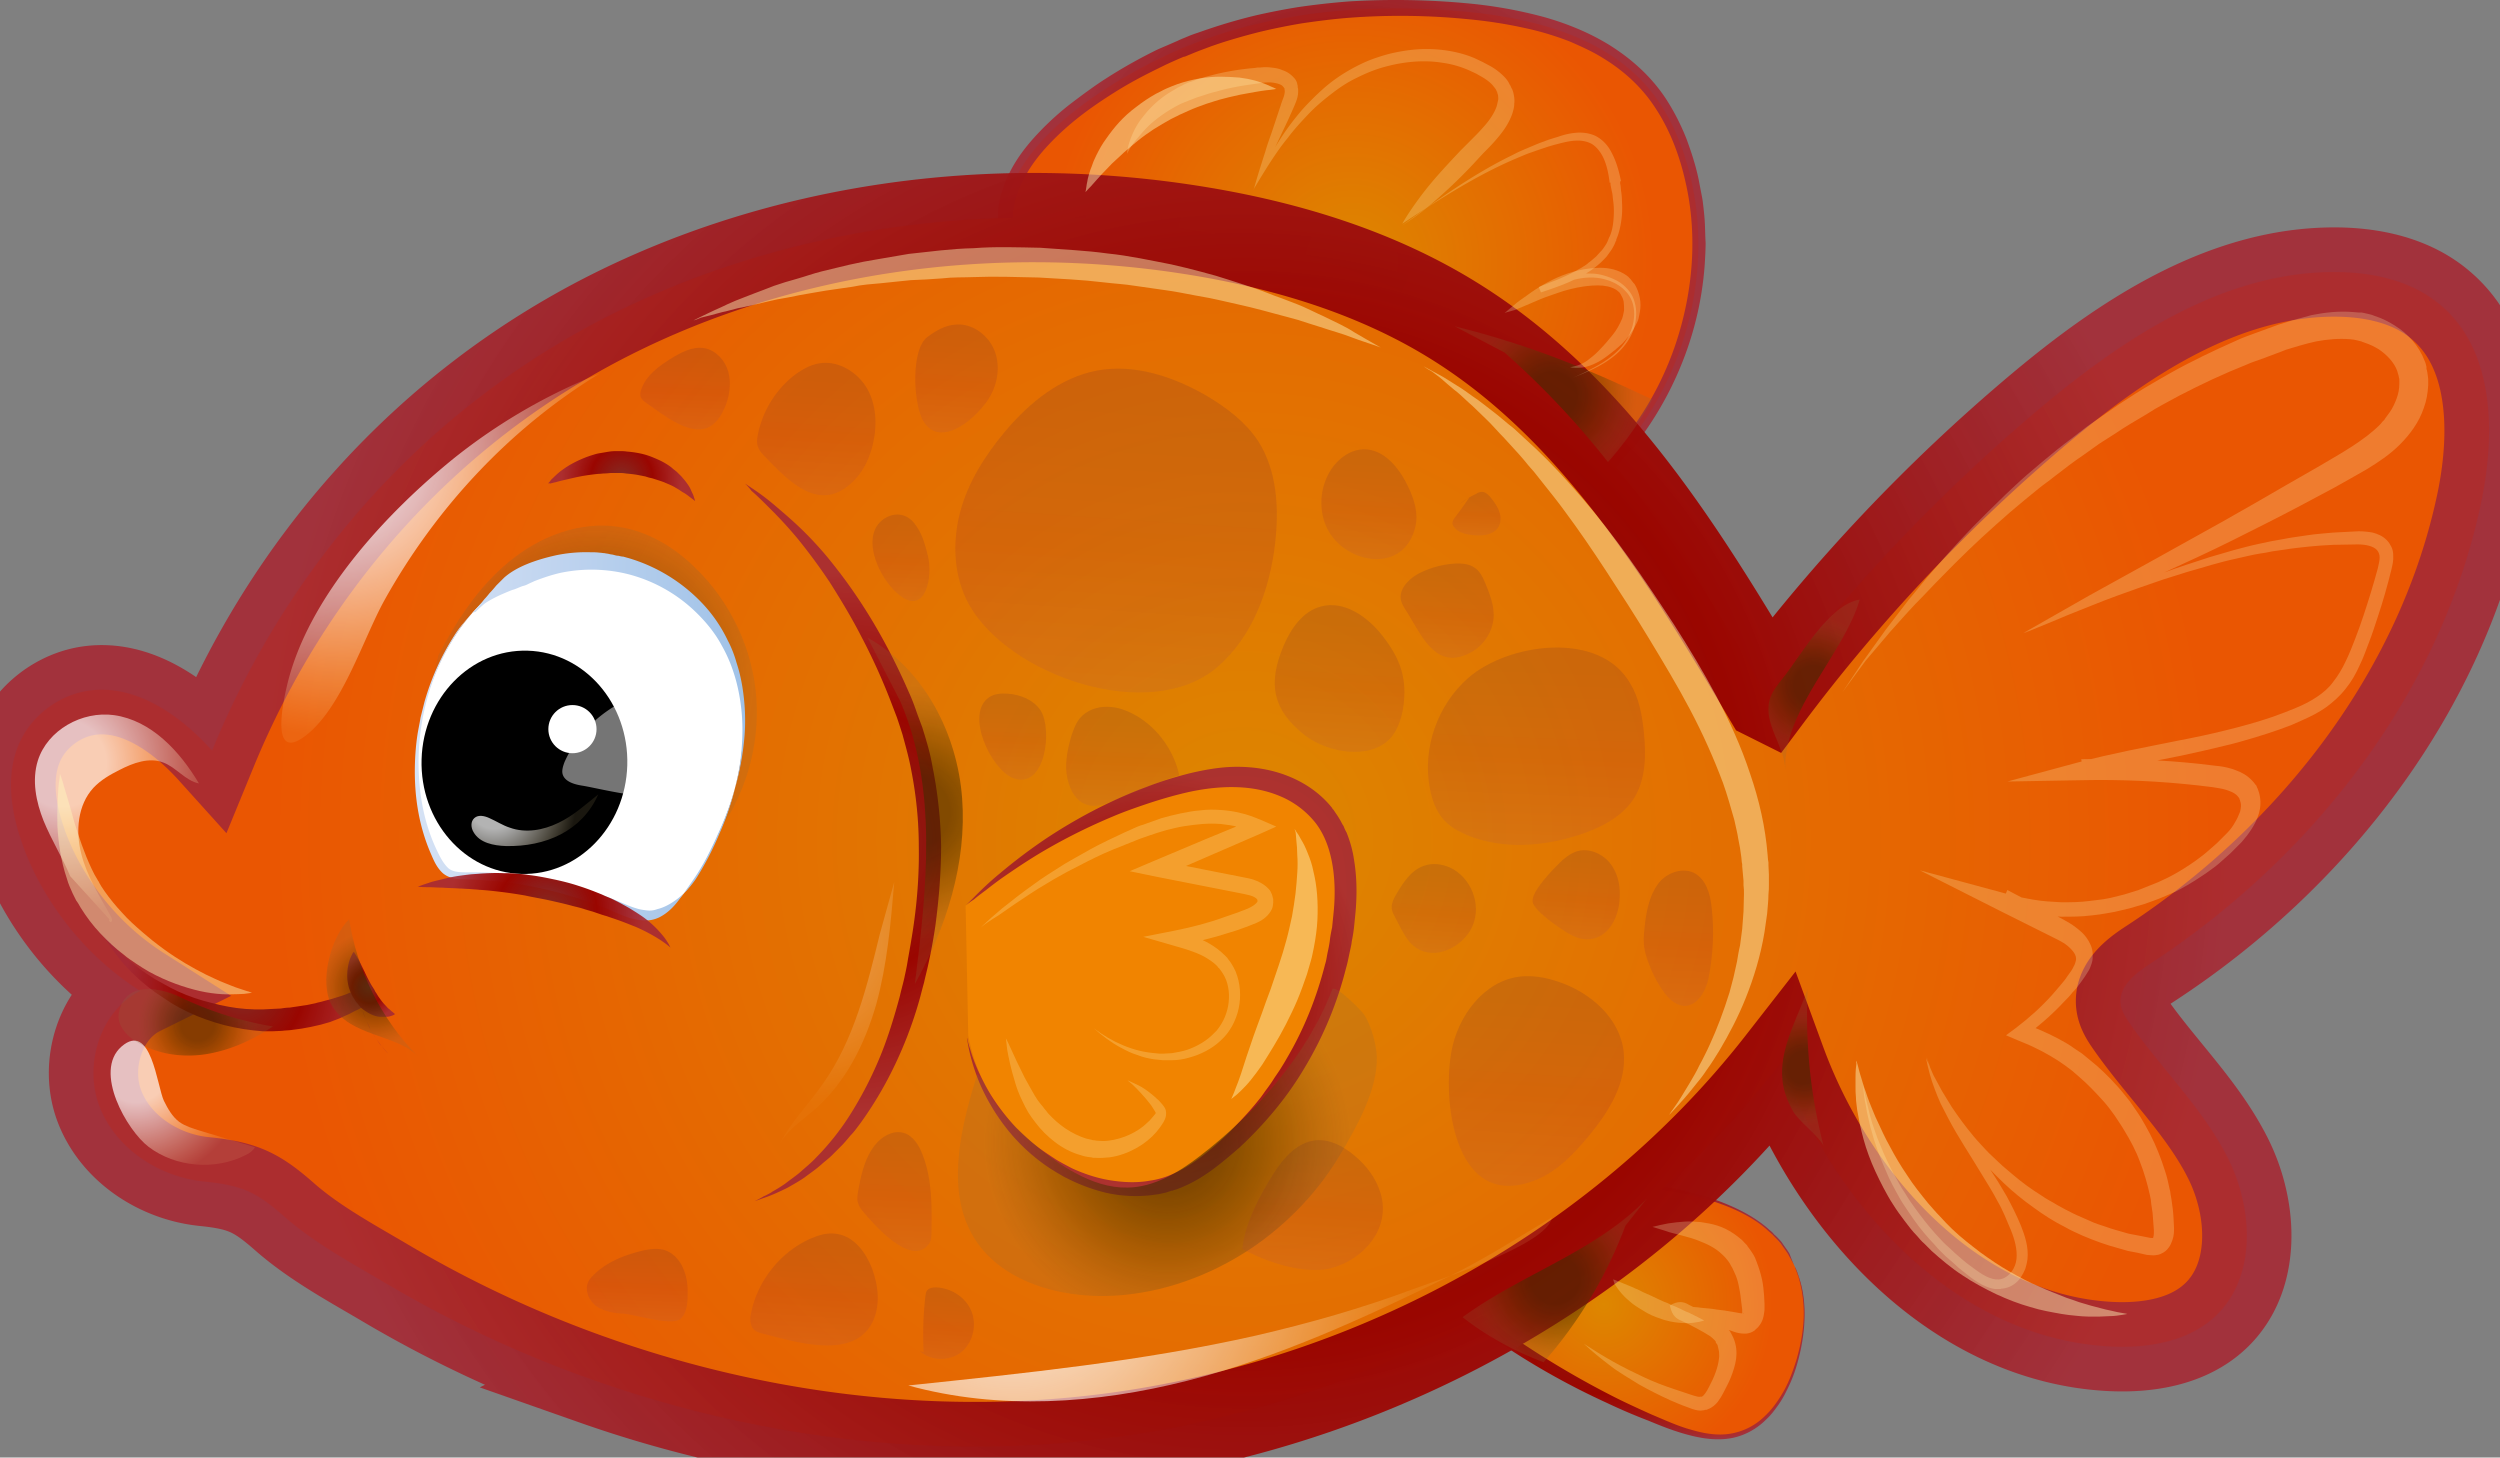 <svg version="1.1" id="prefix__svg1281" width="140" height="81.62" xmlns="http://www.w3.org/2000/svg"><rect width="100%" height="100%" fill="#808080" stroke="none"/><style type="text/css" id="style530">.prefix__st27{opacity:.24}.prefix__st28{fill:#fff8bc}.prefix__st44{opacity:.45}</style><radialGradient id="prefix__ci" cx="0" cy="0" r="1" gradientUnits="userSpaceOnUse"><stop stop-color="#fff" stop-opacity=".7" offset=".289" id="prefix__stop532"/><stop stop-color="#FFFEFB" stop-opacity=".603" offset=".404" id="prefix__stop534"/><stop stop-color="#FFFBF1" stop-opacity=".491" offset=".536" id="prefix__stop536"/><stop stop-color="#FFF6DE" stop-opacity=".371" offset=".679" id="prefix__stop538"/><stop stop-color="#FFEFC4" stop-opacity=".246" offset=".827" id="prefix__stop540"/><stop stop-color="#FFE6A0" stop-opacity=".117" offset=".979" id="prefix__stop542"/><stop stop-color="#FFE59A" stop-opacity=".1" offset="1" id="prefix__stop544"/></radialGradient><radialGradient id="prefix__ct" cx="0" cy="0" r="1" gradientUnits="userSpaceOnUse"><stop stop-color="#432C00" stop-opacity=".6" offset=".284" id="prefix__stop547"/><stop stop-color="#472F00" stop-opacity=".541" offset=".39" id="prefix__stop549"/><stop stop-color="#513700" stop-opacity=".472" offset=".512" id="prefix__stop551"/><stop stop-color="#604207" stop-opacity=".399" offset=".644" id="prefix__stop553"/><stop stop-color="#72511B" stop-opacity=".322" offset=".781" id="prefix__stop555"/><stop stop-color="#846230" stop-opacity=".244" offset=".921" id="prefix__stop557"/><stop stop-color="#8D6B3E" stop-opacity=".2" offset="1" id="prefix__stop559"/></radialGradient><radialGradient id="prefix__bg" cx="522.94" cy="414" r="38.669" gradientTransform="rotate(1.652 1093.23 -1241.06) scale(.245)" gradientUnits="userSpaceOnUse"><stop stop-color="#FEF7E4" offset="0" id="prefix__stop562"/><stop stop-color="#FBEACC" offset="0" id="prefix__stop564"/><stop stop-color="#E7A341" offset="0" id="prefix__stop566"/><stop stop-color="#DD8700" offset="0" id="prefix__stop568"/><stop stop-color="#EA5602" offset="1" id="prefix__stop570"/></radialGradient><path d="M100.491 70.893c.785 1.717.638 3.727.074 5.542-.515 1.691-1.545 3.408-3.261 3.898-1.3.368-2.673-.049-3.924-.54a43.649 43.649 0 01-11.082-6.227c-1.594-1.226-3.164-2.697-3.605-4.634-.073-.368-.122-.76.025-1.104.22-.49.735-.76 1.226-.956 3.359-1.349 7.16-1.471 10.641-.736 3.58.711 8.165.957 9.906 4.757z" id="prefix__path573" fill="url(#prefix__bg)" stroke-width=".245"/><radialGradient id="prefix__br" cx="519.17" cy="417.53" r="40.186" gradientUnits="userSpaceOnUse" gradientTransform="matrix(.245 0 0 .245 -37.456 -29.294)"><stop stop-color="#7B2526" stop-opacity=".915" offset="0" id="prefix__stop575"/><stop stop-color="#9A0600" offset=".511" id="prefix__stop577"/><stop stop-color="#A52934" stop-opacity=".9" offset="1" id="prefix__stop579"/></radialGradient><path d="M100.491 70.893l.074.147c.049.098.098.245.171.466.147.417.294 1.03.319 1.84.025.808-.074 1.79-.368 2.868a8.27 8.27 0 01-.637 1.667 5.709 5.709 0 01-.49.834c-.197.27-.393.54-.663.785-.49.49-1.152.882-1.912 1.03-.76.147-1.57.048-2.33-.148-.784-.196-1.544-.49-2.304-.809a32.292 32.292 0 01-2.354-1.005 41.824 41.824 0 01-4.708-2.526 37.142 37.142 0 01-2.28-1.544c-.736-.54-1.496-1.104-2.183-1.741-.686-.638-1.348-1.349-1.814-2.183a5.06 5.06 0 01-.564-1.348c-.123-.442-.245-1.005-.025-1.57l.025-.048v-.025l.024-.049c0-.024.025-.049.05-.098.048-.074.073-.123.122-.172.098-.122.196-.196.294-.294.22-.172.442-.27.662-.368.123-.049.221-.098.344-.122l.318-.123c.196-.073.417-.147.638-.22.858-.27 1.74-.442 2.599-.564 1.74-.246 3.433-.221 5.002-.025.785.098 1.545.245 2.28.392.736.172 1.422.295 2.109.442 1.349.27 2.599.564 3.629.98 1.054.417 1.888.908 2.5 1.447.074.074.148.123.222.196.073.074.122.147.196.196.122.123.245.246.343.368.172.27.343.466.441.662.172.466.27.662.27.662zm0 0s-.098-.196-.319-.588c-.098-.196-.27-.393-.441-.662a4.713 4.713 0 00-.343-.368c-.074-.074-.123-.147-.197-.196-.073-.074-.147-.123-.22-.196-.589-.54-1.447-1.03-2.501-1.423-1.055-.392-2.28-.662-3.654-.858-.686-.122-1.397-.22-2.108-.343-.736-.123-1.471-.245-2.256-.319a18.483 18.483 0 00-4.904.196c-.834.147-1.667.368-2.501.638-.196.073-.417.147-.613.22l-.319.123c-.098.025-.196.074-.294.123-.368.171-.711.417-.81.71-.122.295-.048.712.074 1.104.123.417.295.81.515 1.177.442.736 1.03 1.398 1.692 2.01.662.614 1.373 1.153 2.109 1.693a45.24 45.24 0 002.231 1.544 50.98 50.98 0 004.56 2.648c.76.393 1.521.736 2.281 1.08.76.318 1.496.661 2.231.858.736.22 1.496.343 2.207.22a3.532 3.532 0 001.84-.907c.244-.22.465-.466.661-.736.196-.27.368-.54.515-.809.294-.54.49-1.103.662-1.643.319-1.078.441-2.06.417-2.844a7.146 7.146 0 00-.294-1.839c-.074-.196-.123-.368-.172-.466-.024-.098-.049-.147-.049-.147z" id="prefix__path582" fill="url(#prefix__br)" stroke-width=".245"/><radialGradient id="prefix__bu" cx="458.45" cy="177.39" r="69.341" gradientTransform="rotate(1.652 1093.23 -1241.06) scale(.245)" gradientUnits="userSpaceOnUse"><stop stop-color="#FEF7E4" offset="0" id="prefix__stop584"/><stop stop-color="#FBEACC" offset="0" id="prefix__stop586"/><stop stop-color="#E7A341" offset="0" id="prefix__stop588"/><stop stop-color="#DD8700" offset="0" id="prefix__stop590"/><stop stop-color="#EA5602" offset="1" id="prefix__stop592"/></radialGradient><path d="M66.139 2.729C70.994.669 76.413.179 81.66.62c3.874.319 8.018 1.3 10.568 4.217 1.25 1.447 2.01 3.261 2.452 5.125 1.57 6.67-1.3 14.123-6.89 18.046-.638.442-1.349.859-2.109.981-2.33.368-4.12-1.839-5.762-3.53-2.893-2.992-6.694-4.954-10.592-6.474a67.502 67.502 0 00-8.435-2.697c-2.06-.515-4.242-1.005-4.56-3.482-.54-4.634 6.3-8.582 9.807-10.077z" id="prefix__path595" fill="url(#prefix__bu)" stroke-width=".245"/><radialGradient id="prefix__bv" cx="461.4" cy="179.7" r="71.459" gradientUnits="userSpaceOnUse" gradientTransform="matrix(.245 0 0 .245 -37.456 -29.294)"><stop stop-color="#7B2526" stop-opacity=".915" offset="0" id="prefix__stop597"/><stop stop-color="#9A0600" offset=".511" id="prefix__stop599"/><stop stop-color="#A52934" stop-opacity=".9" offset="1" id="prefix__stop601"/></radialGradient><path d="M65.943 2.287s.098-.049.27-.122c.196-.074.441-.196.833-.32.76-.269 1.84-.637 3.261-.98A37.34 37.34 0 0172.686.4 41.885 41.885 0 0175.53.081a43.023 43.023 0 016.817.122c1.25.123 2.55.343 3.874.687.662.171 1.324.392 1.986.662.662.27 1.3.588 1.937.98 1.25.785 2.403 1.815 3.236 3.139.417.662.76 1.349 1.055 2.084.27.736.515 1.471.686 2.28.074.393.147.76.22 1.153.05.392.099.81.124 1.201.024.393.024.81.049 1.202 0 .392-.025.809-.05 1.226a18.26 18.26 0 01-1.005 4.806c-1.103 3.114-3.04 6.007-5.688 8.116l-.49.392-.246.196-.27.172a5.8 5.8 0 01-1.152.637 4.838 4.838 0 01-.638.196c-.049.025-.122.025-.171.025h-.196l-.32.024c-.49 0-.93-.073-1.372-.22-.858-.294-1.57-.81-2.182-1.373-.638-.564-1.202-1.153-1.766-1.741-2.182-2.354-4.88-4.046-7.65-5.346-2.77-1.3-5.59-2.304-8.263-3.138a69.045 69.045 0 00-3.972-1.079c-.662-.172-1.3-.368-1.937-.662-.613-.294-1.226-.736-1.619-1.324-.392-.588-.564-1.275-.613-1.913l-.024-.22v-.49l.024-.246c.025-.147.05-.319.074-.466.024-.147.074-.294.123-.441.367-1.177 1.005-2.109 1.691-2.893a15.776 15.776 0 012.11-1.986c.71-.54 1.372-1.03 1.985-1.423a28.54 28.54 0 012.967-1.667c.687-.294 1.079-.466 1.079-.466zm.368.883s-.368.147-1.055.466c-.686.343-1.692.809-2.893 1.57-1.201.76-2.624 1.74-3.923 3.211-.638.736-1.202 1.594-1.52 2.575-.05.122-.074.245-.098.368-.025.122-.05.245-.074.392l-.025.196v.392l.025.221c.049.54.172 1.054.466 1.496.294.441.735.784 1.275 1.03.54.245 1.152.44 1.79.613 1.275.318 2.648.686 3.996 1.103 2.722.834 5.542 1.863 8.386 3.212 1.398.687 2.795 1.447 4.144 2.354.662.441 1.324.956 1.937 1.471.319.27.613.54.932.834l.441.417.442.44c.563.59 1.103 1.178 1.691 1.717.589.515 1.226.981 1.937 1.226.344.123.736.172 1.055.172l.319-.025h.122c-.024 0 0 0 0 0 .05 0 .098-.024.123-.024.171-.05.343-.098.54-.172a7.13 7.13 0 001.029-.564l.245-.171.245-.172.49-.368c2.55-1.986 4.414-4.781 5.444-7.772 1.03-3.016 1.275-6.228.589-9.195-.32-1.447-.859-2.87-1.643-4.07-.76-1.202-1.815-2.158-2.992-2.87-.588-.367-1.201-.637-1.814-.907a16.953 16.953 0 00-1.888-.613 25.775 25.775 0 00-3.727-.637 38.443 38.443 0 00-6.67-.098c-.98.073-1.912.196-2.746.319a34.6 34.6 0 00-2.304.465c-1.374.344-2.452.687-3.139.957-.343.122-.637.245-.81.318-.244.099-.342.148-.342.123z" id="prefix__path604" fill="url(#prefix__bv)" stroke-width=".245"/><radialGradient id="prefix__bw" cx="437.68" cy="310.16" r="222.6" gradientTransform="rotate(1.652 1093.23 -1241.06) scale(.245)" gradientUnits="userSpaceOnUse"><stop stop-color="#FEF7E4" offset="0" id="prefix__stop606"/><stop stop-color="#FBEACC" offset="0" id="prefix__stop608"/><stop stop-color="#E7A341" offset="0" id="prefix__stop610"/><stop stop-color="#DD8700" offset="0" id="prefix__stop612"/><stop stop-color="#EA5602" offset="1" id="prefix__stop614"/></radialGradient><radialGradient id="prefix__bx" cx="437.68" cy="310.16" r="224.97" gradientTransform="rotate(1.652 1093.23 -1241.06) scale(.245)" gradientUnits="userSpaceOnUse"><stop stop-color="#7B2526" stop-opacity=".915" offset="0" id="prefix__stop617"/><stop stop-color="#9A0600" offset=".511" id="prefix__stop619"/><stop stop-color="#A52934" stop-opacity=".9" offset="1" id="prefix__stop621"/></radialGradient><path d="M1.8 48.605c-.197-.442-.393-.883-.54-1.324-.637-1.79-.956-3.8-.22-5.566.662-1.594 2.23-2.795 3.947-3.04 2.624-.368 5.1 1.373 6.89 3.359 4.316-10.52 12.04-19.2 22.264-24.373 9.808-4.953 21.234-6.473 32.12-4.855 5.444.81 10.863 2.403 15.497 5.37 7.675 4.904 12.603 12.995 17.237 20.817a96.943 96.943 0 0115.252-16.134c4.732-3.972 10.298-7.625 16.477-7.625 2.108 0 4.315.466 5.933 1.839 2.992 2.5 3.09 7.037 2.33 10.862-2.182 10.74-9.416 20.057-18.586 26.04-.834.54-1.765 1.275-1.643 2.255.05.393.27.736.49 1.055 1.79 2.574 4.144 4.806 5.542 7.625 1.398 2.82 1.57 6.62-.711 8.778-1.52 1.447-3.776 1.815-5.86 1.717-8.607-.417-15.497-7.822-18.464-15.913-9.71 12.456-25.034 20.204-40.8 21.356-8.68.638-17.483-.662-25.697-3.555a65.926 65.926 0 01-11.843-5.542c-1.839-1.079-3.85-2.182-5.468-3.604-1.593-1.398-2.353-1.765-4.56-1.986-2.501-.27-4.904-1.84-5.811-4.193-.908-2.354.049-5.37 2.28-6.473-2.624-1.667-4.732-4.095-6.056-6.89z" id="prefix__path624" fill="url(#prefix__bw)" stroke="url(#prefix__bx)" stroke-width="5" stroke-miterlimit="10"/><radialGradient id="prefix__cx" cx="288.42" cy="277.88" r="36.271" gradientTransform="rotate(1.652 1093.23 -1241.06) scale(.245)" gradientUnits="userSpaceOnUse"><stop stop-color="#432C00" stop-opacity=".6" offset=".284" id="prefix__stop626"/><stop stop-color="#472F00" stop-opacity=".541" offset=".39" id="prefix__stop628"/><stop stop-color="#513700" stop-opacity=".472" offset=".512" id="prefix__stop630"/><stop stop-color="#604207" stop-opacity=".399" offset=".644" id="prefix__stop632"/><stop stop-color="#72511B" stop-opacity=".322" offset=".781" id="prefix__stop634"/><stop stop-color="#846230" stop-opacity=".244" offset=".921" id="prefix__stop636"/><stop stop-color="#8D6B3E" stop-opacity=".2" offset="1" id="prefix__stop638"/></radialGradient><path d="M24.554 36.688c1.03-1.961 2.256-3.85 3.972-5.247 1.692-1.397 3.948-2.28 6.13-1.937 1.618.245 3.09 1.128 4.266 2.28 1.986 1.913 3.237 4.561 3.433 7.307.196 2.746-.637 5.566-2.33 7.748.957-2.329 1.398-4.928.883-7.38-.515-2.452-2.108-4.757-4.364-5.836-1.496-.71-3.188-.858-4.83-.686-3.36.368-6.743 2.476-7.65 5.713" id="prefix__path641" fill="url(#prefix__cx)" stroke-width=".245"/><radialGradient id="prefix__by" cx="344.56" cy="311.89" r="61.627" gradientUnits="userSpaceOnUse" gradientTransform="matrix(.245 0 0 .245 -37.456 -29.294)"><stop stop-color="#7B2526" stop-opacity=".915" offset="0" id="prefix__stop643"/><stop stop-color="#9A0600" offset=".511" id="prefix__stop645"/><stop stop-color="#A52934" stop-opacity=".9" offset="1" id="prefix__stop647"/></radialGradient><path d="M41.718 27.077l.44.294c.295.196.712.49 1.202.907.49.417 1.104.932 1.741 1.57.319.318.638.661.981 1.054.343.392.662.809 1.005 1.25a30.15 30.15 0 011.986 2.992 35.272 35.272 0 011.815 3.604c.147.319.27.637.392.98.123.369.245.663.368 1.006.22.711.441 1.422.564 2.158a24.62 24.62 0 01.49 4.462c0 1.496-.122 2.992-.318 4.463a30.48 30.48 0 01-.393 2.158c-.073.343-.171.71-.245 1.054-.098.343-.172.662-.27 1.005a22.812 22.812 0 01-1.446 3.776 20.914 20.914 0 01-1.864 3.114c-.171.221-.319.442-.515.638-.171.196-.343.417-.515.588l-.54.54c-.17.171-.367.318-.539.466-.343.318-.686.539-1.005.784-.319.22-.637.393-.932.564-.588.294-1.054.49-1.373.589-.318.122-.49.171-.49.171s.172-.073.466-.245c.073-.049.171-.074.245-.123.098-.049.196-.098.294-.171.22-.123.466-.27.711-.442.246-.196.54-.392.834-.637.294-.27.613-.515.907-.834a14.295 14.295 0 001.84-2.305 21.116 21.116 0 001.617-3.064c.49-1.128.883-2.403 1.226-3.678.074-.344.172-.662.246-1.006.073-.343.147-.662.196-1.005.122-.687.245-1.373.343-2.084.196-1.398.294-2.844.27-4.267 0-1.422-.147-2.868-.417-4.242-.123-.686-.319-1.373-.49-2.01-.099-.319-.221-.687-.32-.98l-.367-.957a33.88 33.88 0 00-1.618-3.556c-.564-1.103-1.177-2.108-1.766-3.04a32.446 32.446 0 00-1.765-2.403 23.234 23.234 0 00-1.545-1.692c-.441-.441-.809-.809-1.079-1.03a2.673 2.673 0 00-.367-.416z" id="prefix__path650" fill="url(#prefix__by)" stroke-width=".245"/><path d="M26.417 34.359c1.815-2.084 4.659-3.212 7.405-2.918 2.746.294 5.296 1.986 6.645 4.39 1.716 3.089 1.373 6.963.049 10.224-.638 1.57-2.33 5.37-4.438 5.198-.564-.049-1.079-.294-1.594-.515-2.427-1.03-5.075-1.594-7.723-1.692-1.423-.049-1.741.147-2.379-1.201a10.936 10.936 0 01-.834-2.673c-.686-3.702.368-7.92 2.87-10.813z" id="prefix__path652" stroke-width=".245" fill="#fff"/><linearGradient id="prefix__bz" x1="246.11" x2="324.43" y1="286.27" y2="288.53" gradientUnits="userSpaceOnUse" gradientTransform="matrix(.245 0 0 .245 -37.456 -29.294)"><stop stop-color="#D7E3F5" offset="0" id="prefix__stop654"/><stop stop-color="#BBD1EE" offset=".5" id="prefix__stop656"/><stop stop-color="#B6CFED" offset=".575" id="prefix__stop658"/><stop stop-color="#9FC1E7" offset="1" id="prefix__stop660"/></linearGradient><path d="M26.417 34.359s.172-.172.466-.515c.074-.074.147-.172.245-.294.098-.098.196-.22.295-.343.122-.123.245-.27.367-.417l.442-.442c.662-.588 1.692-.98 2.893-1.25a8.261 8.261 0 011.937-.172c.172 0 .343 0 .515.025.098 0 .172.024.27.024.098.025.171.025.27.05.073.024.171.024.245.048.098.025.171.05.27.05.097.024.195.048.27.048.097.025.17.05.269.074a9.324 9.324 0 014.095 2.476 8.058 8.058 0 011.495 2.158c.196.368.368.81.49 1.25.148.442.246.883.32 1.325.147.907.196 1.839.122 2.77a15.266 15.266 0 01-.49 2.771 17.458 17.458 0 01-.981 2.673c-.393.882-.81 1.74-1.349 2.525-.27.392-.54.785-.833 1.177-.295.392-.638.76-1.128 1.005a1.777 1.777 0 01-.81.172c-.27 0-.539-.074-.784-.123-.49-.147-.907-.367-1.349-.539-1.716-.687-3.506-1.177-5.247-1.422a23.726 23.726 0 00-2.599-.22c-.22 0-.441 0-.662-.05a1.35 1.35 0 01-.662-.294c-.368-.343-.515-.736-.687-1.128-.662-1.545-.882-3.114-.882-4.56 0-.712.049-1.423.147-2.06.049-.319.122-.638.171-.956l.221-.883a14.027 14.027 0 011.692-3.752c.172-.27.343-.49.49-.662l.466-.54zm0 0s-.147.196-.441.54a15.69 15.69 0 00-1.03 1.642 12.812 12.812 0 00-1.079 2.795 13.512 13.512 0 00-.417 3.875c.05 1.422.32 2.966 1.03 4.438.172.367.368.735.638.98.27.221.662.221 1.103.221.858 0 1.766.025 2.673.123a20.47 20.47 0 015.419 1.373c.44.171.882.392 1.3.515.22.073.416.098.612.122.196.025.392 0 .589-.073.416-.098.833-.344 1.201-.638.368-.294.687-.662.956-1.054.515-.81.957-1.668 1.324-2.55a15.17 15.17 0 00.908-2.697c.22-.908.343-1.84.367-2.747a10.748 10.748 0 00-.245-2.672 9.315 9.315 0 00-.368-1.25 8.111 8.111 0 00-.539-1.153c-.392-.736-.932-1.373-1.496-1.913a8.466 8.466 0 00-3.85-2.108 8.49 8.49 0 00-3.677-.05c-.54.123-1.03.295-1.471.466-.099.05-.221.099-.32.148-.097.049-.195.098-.318.122-.22.074-.392.172-.588.22-.197.074-.368.148-.54.222a8.465 8.465 0 00-.466.22 5.63 5.63 0 00-.392.22 1.53 1.53 0 00-.294.222 6.21 6.21 0 00-.368.343c-.196.049-.22.098-.22.098z" id="prefix__path663" fill="url(#prefix__bz)" stroke-width=".245"/><ellipse class="prefix__Grafikstil_x0020_12" transform="rotate(-88.342)" cx="-41.821" cy="30.591" rx="6.253" ry="5.762" id="prefix__ellipse665" stroke-width=".245"/><radialGradient id="prefix__ca" cx="208.3" cy="346.25" r="26.955" gradientUnits="userSpaceOnUse" gradientTransform="matrix(.245 0 0 .245 -37.456 -29.294)"><stop stop-color="#7B2526" stop-opacity=".915" offset="0" id="prefix__stop667"/><stop stop-color="#9A0600" offset=".511" id="prefix__stop669"/><stop stop-color="#A52934" stop-opacity=".9" offset="1" id="prefix__stop671"/></radialGradient><path d="M5.6 52.136l.343.392.344.368.367.368.368.343.393.319.392.318.417.295.417.27.44.245.442.245.442.22.465.197.466.171.466.147.466.123.49.122.49.099.467.073.49.05.49.024h.49l.491-.025.49-.024c.172-.025.32-.05.491-.05l.49-.073.49-.074.467-.098c.147-.049.319-.073.466-.122l.466-.123c.147-.049.318-.098.465-.147.148-.049.32-.098.466-.172.147-.049.319-.122.466-.171l-.22.613c0-.417.122-.785.318-1.08 0 .197 0 .369.025.565.024.196.049.368.073.54.05.17.074.367.123.539.049.171.123.343.196.515.074.171.147.343.245.515.098.171.172.318.295.49.098.147.22.294.318.441.123.147.245.27.368.417a6.346 6.346 0 01-.368-.417c-.122-.147-.22-.294-.318-.441-.099-.147-.197-.319-.295-.49-.073-.172-.171-.344-.245-.515-.074-.172-.123-.344-.196-.515a4.274 4.274 0 01-.123-.54l-.073-.54c-.025-.195-.025-.367-.025-.563.123.319.343.564.564.711l.368.245-.589.368a2.887 2.887 0 01-.465.27c-.172.073-.32.171-.49.245-.172.073-.32.147-.491.22l-.515.197-.515.147-.54.122-.539.099-.54.073c-.17.025-.367.025-.539.05l-.54.024h-.539l-.539-.05-.54-.073-.539-.098-.54-.123-.514-.147-.515-.171-.515-.197-.49-.22-.49-.245-.467-.27-.441-.294-.441-.295-.417-.318-.417-.344-.392-.367-.368-.368-.343-.393-.32-.416-.293-.417-.295-.442z" id="prefix__path674" fill="url(#prefix__ca)" stroke-width=".245"/><path d="M54.075 50.714a29.024 29.024 0 0110.863-6.474c1.593-.515 3.26-.907 4.928-.784 1.667.122 3.36.833 4.365 2.157 1.127 1.472 1.275 3.482 1.127 5.321-.416 5.174-2.991 10.151-6.963 13.51-.834.712-1.741 1.35-2.795 1.717-2.011.711-4.316.22-6.155-.834-2.697-1.52-4.634-4.29-5.222-7.331" id="prefix__path676" stroke-width=".245" fill="#f18400"/><radialGradient id="prefix__cb" cx="417.11" cy="343.62" r="47.636" gradientUnits="userSpaceOnUse" gradientTransform="matrix(.245 0 0 .245 -37.456 -29.294)"><stop stop-color="#7B2526" stop-opacity=".915" offset="0" id="prefix__stop678"/><stop stop-color="#9A0600" offset=".511" id="prefix__stop680"/><stop stop-color="#A52934" stop-opacity=".9" offset="1" id="prefix__stop682"/></radialGradient><path d="M54.075 50.714l.49-.49c.32-.32.81-.81 1.472-1.35a29.848 29.848 0 012.501-1.887 28.741 28.741 0 013.53-2.011 24.24 24.24 0 012.134-.907c.76-.295 1.545-.54 2.403-.76.834-.197 1.74-.368 2.673-.368.956 0 1.912.147 2.844.515.932.368 1.814.956 2.476 1.79l.025.049c0 .024 0 0 .024.024l.025.025.049.073.098.147c.074.098.147.221.22.344.074.122.123.245.197.343.049.123.098.245.171.368.197.49.344 1.005.417 1.52.172 1.03.172 2.06.074 3.065l-.074.735a8.173 8.173 0 01-.122.76c-.025.246-.098.515-.147.76-.05.246-.099.491-.172.736a20.539 20.539 0 01-2.305 5.566c-1.005 1.717-2.305 3.237-3.678 4.512-.711.613-1.422 1.226-2.231 1.716a7.636 7.636 0 01-1.275.613l-.172.05-.049.024h-.049l-.073.024c-.099.025-.197.074-.32.098l-.342.074c-.123.024-.221.024-.344.049a7.612 7.612 0 01-2.599-.123c-.809-.196-1.57-.49-2.231-.833-.172-.074-.343-.197-.49-.27-.148-.098-.32-.196-.466-.294a10.367 10.367 0 01-2.231-2.01 11.427 11.427 0 01-1.643-2.674 10.833 10.833 0 01-.613-1.912c-.05-.22-.074-.392-.099-.515-.024-.123-.024-.172-.024-.172s.024.05.049.172c.024.123.074.294.147.515.123.441.368 1.079.76 1.839s.98 1.618 1.766 2.476c.416.417.858.834 1.397 1.226.27.196.54.368.834.564.147.098.294.172.466.27.147.074.318.172.466.245.637.294 1.348.54 2.084.662.735.123 1.52.172 2.305.025 1.544-.22 2.942-1.3 4.241-2.526.638-.637 1.276-1.3 1.84-2.01.147-.172.27-.368.416-.564.147-.197.27-.368.393-.564.122-.196.27-.393.392-.589.123-.196.245-.392.368-.613.956-1.618 1.667-3.408 2.133-5.247.074-.22.098-.466.147-.687.049-.22.098-.465.123-.686.024-.22.073-.466.122-.687l.074-.735c.098-.907.098-1.864-.05-2.746-.146-.883-.44-1.717-.955-2.379a4.965 4.965 0 00-1.987-1.495c-1.569-.663-3.334-.589-4.928-.27-.81.171-1.57.392-2.33.637-.735.246-1.446.49-2.133.785a32.53 32.53 0 00-3.58 1.765c-1.03.589-1.887 1.177-2.598 1.668-.344.245-.662.49-.908.686-.27.196-.49.368-.662.515-.27.172-.466.343-.466.343z" id="prefix__path685" fill="url(#prefix__cb)" stroke-width=".245"/><radialGradient id="prefix__cc" cx="295" cy="228.73" r="13.79" gradientUnits="userSpaceOnUse" gradientTransform="matrix(.245 0 0 .245 -37.456 -29.294)"><stop stop-color="#7B2526" stop-opacity=".915" offset="0" id="prefix__stop687"/><stop stop-color="#9A0600" offset=".511" id="prefix__stop689"/><stop stop-color="#A52934" stop-opacity=".9" offset="1" id="prefix__stop691"/></radialGradient><path d="M30.684 27.077l.073-.074c.05-.049.098-.147.196-.22.099-.099.197-.197.344-.32.147-.122.318-.245.515-.367a6.106 6.106 0 011.446-.638c.147-.049.27-.073.442-.098.147-.024.27-.049.441-.073.172-.025.319-.025.49-.025.147 0 .32 0 .466.025.319.024.638.073.932.147.294.073.588.196.858.318.27.123.515.27.736.442.098.098.22.171.294.245l.27.27c.073.098.147.171.22.27.074.098.123.171.172.245.098.147.147.318.22.441.05.123.074.22.099.294.024.074.024.098.024.098s-.122-.098-.318-.245c-.099-.073-.221-.171-.368-.245l-.22-.147c-.075-.05-.173-.098-.246-.147-.172-.098-.368-.172-.589-.27-.196-.074-.44-.147-.662-.22a2.036 2.036 0 01-.367-.099l-.368-.073c-.245-.05-.515-.074-.76-.098-.123-.025-.246-.025-.393-.025h-.367c-.123 0-.27.025-.393.025-.098 0-.245.024-.368.024-.49.049-.956.123-1.373.22-.416.099-.76.172-1.005.246-.123.024-.22.049-.294.073-.098-.024-.147 0-.147 0z" id="prefix__path694" fill="url(#prefix__cc)" stroke-width=".245"/><radialGradient id="prefix__cd" cx="237.15" cy="345.18" r="7.261" gradientUnits="userSpaceOnUse" gradientTransform="matrix(.245 0 0 .245 -37.456 -29.294)"><stop stop-color="#7B2526" stop-opacity=".915" offset="0" id="prefix__stop696"/><stop stop-color="#9A0600" offset=".511" id="prefix__stop698"/><stop stop-color="#A52934" stop-opacity=".9" offset="1" id="prefix__stop700"/></radialGradient><path d="M19.821 53.313s.05.073.123.196c.074.122.172.294.27.49.196.392.392.858.637 1.25.025.025.074.123.098.148l.074.147c.074.098.123.196.172.27.122.171.245.343.392.49.074.074.123.147.196.196.074.05.123.123.172.147.122.098.171.147.171.147s-.024 0-.049.025c-.024.024-.098.049-.171.074a.882.882 0 01-.27.049h-.368c-.27-.025-.564-.148-.833-.344a1.23 1.23 0 01-.368-.343c-.05-.074-.123-.123-.172-.22-.073-.099-.073-.123-.147-.221a3.766 3.766 0 01-.196-.466c-.05-.147-.074-.319-.098-.466-.025-.319 0-.589.049-.834a2.13 2.13 0 01.196-.564c.024-.073.074-.122.074-.147z" id="prefix__path703" fill="url(#prefix__cd)" stroke-width=".245"/><path d="M32.596 43.995c-.466-.073-1.03-.245-1.103-.71-.025-.197.049-.418.122-.614 1.006-2.256 3.286-3.874 5.763-4.12.27-.024.539-.024.784.074.49.221.662.834.736 1.373a12.662 12.662 0 01-.05 3.727c-.318 1.766-5.001.466-6.252.27z" id="prefix__path705" stroke-width=".245" opacity=".46" fill="#fff"/><radialGradient id="prefix__ce" cx="167.3" cy="300.55" r="34.637" gradientTransform="rotate(1.652 1093.23 -1241.06) scale(.245)" gradientUnits="userSpaceOnUse"><stop stop-color="#fff" stop-opacity=".7" offset=".289" id="prefix__stop707"/><stop stop-color="#FFFEFB" stop-opacity=".603" offset=".404" id="prefix__stop709"/><stop stop-color="#FFFBF1" stop-opacity=".491" offset=".536" id="prefix__stop711"/><stop stop-color="#FFF6DE" stop-opacity=".371" offset=".679" id="prefix__stop713"/><stop stop-color="#FFEFC4" stop-opacity=".246" offset=".827" id="prefix__stop715"/><stop stop-color="#FFE6A0" stop-opacity=".117" offset=".979" id="prefix__stop717"/><stop stop-color="#FFE59A" stop-opacity=".1" offset="1" id="prefix__stop719"/></radialGradient><path d="M3.933 49.07c-.442-1.054-1.055-2.034-1.496-3.113-.417-1.055-.662-2.256-.319-3.36.54-1.716 2.477-2.795 4.267-2.55 2.084.295 3.678 2.011 4.757 3.826-.76-.148-1.275-.908-2.011-1.177-.785-.295-1.667.024-2.427.416-.54.27-1.055.564-1.472 1.006-.882.956-1.005 2.427-.686 3.678.319 1.275 1.03 2.378 1.667 3.53.05.099.098.221.025.295-.074.073-.197-.123-.098-.123" id="prefix__path722" fill="url(#prefix__ce)" stroke-width=".245"/><radialGradient id="prefix__cf" cx="185.98" cy="370.12" r="25.525" gradientTransform="rotate(1.652 1093.23 -1241.06) scale(.245)" gradientUnits="userSpaceOnUse"><stop stop-color="#fff" stop-opacity=".7" offset=".289" id="prefix__stop724"/><stop stop-color="#FFFEFB" stop-opacity=".603" offset=".404" id="prefix__stop726"/><stop stop-color="#FFFBF1" stop-opacity=".491" offset=".536" id="prefix__stop728"/><stop stop-color="#FFF6DE" stop-opacity=".371" offset=".679" id="prefix__stop730"/><stop stop-color="#FFEFC4" stop-opacity=".246" offset=".827" id="prefix__stop732"/><stop stop-color="#FFE6A0" stop-opacity=".117" offset=".979" id="prefix__stop734"/><stop stop-color="#FFE59A" stop-opacity=".1" offset="1" id="prefix__stop736"/></radialGradient><path d="M8.322 64.224c1.52 1.152 3.727 1.324 5.419.466.22-.098.416-.245.54-.442-1.03-.318-2.06-.613-3.09-.931-.393-.123-.81-.246-1.153-.49-.392-.295-.637-.736-.858-1.178-.392-.833-.711-4.487-2.378-3.04-1.594 1.397.318 4.708 1.52 5.615z" id="prefix__path739" fill="url(#prefix__cf)" stroke-width=".245"/><radialGradient id="prefix__cg" cx="228.47" cy="228.55" r="63.977" gradientTransform="rotate(1.652 1093.23 -1241.06) scale(.245)" gradientUnits="userSpaceOnUse"><stop stop-color="#fff" stop-opacity=".7" offset=".289" id="prefix__stop741"/><stop stop-color="#FFFEFB" stop-opacity=".603" offset=".404" id="prefix__stop743"/><stop stop-color="#FFFBF1" stop-opacity=".491" offset=".536" id="prefix__stop745"/><stop stop-color="#FFF6DE" stop-opacity=".371" offset=".679" id="prefix__stop747"/><stop stop-color="#FFEFC4" stop-opacity=".246" offset=".827" id="prefix__stop749"/><stop stop-color="#FFE6A0" stop-opacity=".117" offset=".979" id="prefix__stop751"/><stop stop-color="#FFE59A" stop-opacity=".1" offset="1" id="prefix__stop753"/></radialGradient><path d="M33.577 20.922c-5.027 3.065-9.17 7.528-12.04 12.677-1.225 2.207-2.427 6.203-4.56 7.699-1.765 1.226-1.177-1.765-.907-2.893 1.152-4.953 5.566-9.686 9.391-12.775a32.02 32.02 0 018.116-4.708z" id="prefix__path756" fill="url(#prefix__cg)" stroke-width=".245"/><radialGradient id="prefix__ch" cx="387.73" cy="405.22" r="92.165" gradientTransform="rotate(1.652 1093.23 -1241.06) scale(.245)" gradientUnits="userSpaceOnUse"><stop stop-color="#fff" stop-opacity=".7" offset=".289" id="prefix__stop758"/><stop stop-color="#FFFEFB" stop-opacity=".603" offset=".404" id="prefix__stop760"/><stop stop-color="#FFFBF1" stop-opacity=".491" offset=".536" id="prefix__stop762"/><stop stop-color="#FFF6DE" stop-opacity=".371" offset=".679" id="prefix__stop764"/><stop stop-color="#FFEFC4" stop-opacity=".246" offset=".827" id="prefix__stop766"/><stop stop-color="#FFE6A0" stop-opacity=".117" offset=".979" id="prefix__stop768"/><stop stop-color="#FFE59A" stop-opacity=".1" offset="1" id="prefix__stop770"/></radialGradient><path d="M70.332 74.792c-6.4 1.446-12.946 2.108-19.469 2.795 5.076 1.398 10.544 1.03 15.644-.27s9.93-3.53 14.687-5.86c1.986-.98 3.825-2.158 5.713-3.285-.196 1.52-6.326 3.481-7.773 4.02-2.893 1.08-5.835 1.913-8.802 2.6z" id="prefix__path773" fill="url(#prefix__ch)" stroke-width=".245"/><radialGradient id="prefix__cj" cx="422.15" cy="379.56" r="42.079" gradientTransform="rotate(1.652 1093.23 -1241.06) scale(.245)" gradientUnits="userSpaceOnUse"><stop stop-color="#432C00" stop-opacity=".6" offset=".284" id="prefix__stop775"/><stop stop-color="#472F00" stop-opacity=".541" offset=".39" id="prefix__stop777"/><stop stop-color="#513700" stop-opacity=".472" offset=".512" id="prefix__stop779"/><stop stop-color="#604207" stop-opacity=".399" offset=".644" id="prefix__stop781"/><stop stop-color="#72511B" stop-opacity=".322" offset=".781" id="prefix__stop783"/><stop stop-color="#846230" stop-opacity=".244" offset=".921" id="prefix__stop785"/><stop stop-color="#8D6B3E" stop-opacity=".2" offset="1" id="prefix__stop787"/></radialGradient><path d="M62.363 72.56c-3.138.172-6.694-.882-8.067-3.702-1.3-2.624-.392-6.08.441-8.729.49.49.662 1.202 1.08 1.765 1.005 1.35 2.917 3.016 4.413 3.801.907.49 1.888.834 2.918.81 1.495-.025 2.868-.859 4.045-1.766 3.09-2.379 6.008-5.64 7.405-9.318.147-.368 1.717 1.25 1.815 1.422.368.613.662 1.594.686 2.305.074 1.815-1.103 3.923-2.01 5.444-1.25 2.133-2.992 3.947-5.027 5.32-2.28 1.52-4.953 2.501-7.699 2.649z" id="prefix__path790" fill="url(#prefix__cj)" stroke-width=".245"/><radialGradient id="prefix__ck" cx="199.78" cy="359.2" r="13.573" gradientTransform="rotate(1.652 1093.23 -1241.06) scale(.245)" gradientUnits="userSpaceOnUse"><stop stop-color="#432C00" stop-opacity=".6" offset=".284" id="prefix__stop792"/><stop stop-color="#472F00" stop-opacity=".541" offset=".39" id="prefix__stop794"/><stop stop-color="#513700" stop-opacity=".472" offset=".512" id="prefix__stop796"/><stop stop-color="#604207" stop-opacity=".399" offset=".644" id="prefix__stop798"/><stop stop-color="#72511B" stop-opacity=".322" offset=".781" id="prefix__stop800"/><stop stop-color="#846230" stop-opacity=".244" offset=".921" id="prefix__stop802"/><stop stop-color="#8D6B3E" stop-opacity=".2" offset="1" id="prefix__stop804"/></radialGradient><path d="M6.654 56.745c-.122.662.442 1.275 1.03 1.619 1.153.686 2.575.882 3.899.662 1.324-.221 2.574-.785 3.702-1.545a19.088 19.088 0 01-5.296-1.692c-1.054-.466-3.016-.883-3.335.956z" id="prefix__path807" fill="url(#prefix__ck)" stroke-width=".245"/><radialGradient id="prefix__cl" cx="361.96" cy="306.05" r="29.014" gradientTransform="rotate(1.652 1093.23 -1241.06) scale(.245)" gradientUnits="userSpaceOnUse"><stop stop-color="#432C00" stop-opacity=".6" offset=".284" id="prefix__stop809"/><stop stop-color="#472F00" stop-opacity=".541" offset=".39" id="prefix__stop811"/><stop stop-color="#513700" stop-opacity=".472" offset=".512" id="prefix__stop813"/><stop stop-color="#604207" stop-opacity=".399" offset=".644" id="prefix__stop815"/><stop stop-color="#72511B" stop-opacity=".322" offset=".781" id="prefix__stop817"/><stop stop-color="#846230" stop-opacity=".244" offset=".921" id="prefix__stop819"/><stop stop-color="#8D6B3E" stop-opacity=".2" offset="1" id="prefix__stop821"/></radialGradient><path d="M50.422 39.287c2.109 4.904 1.471 10.52.81 15.816 1.765-3.163 2.917-6.792 2.647-10.397-.27-3.629-2.133-7.233-5.296-8.998" id="prefix__path824" fill="url(#prefix__cl)" stroke-width=".245"/><radialGradient id="prefix__cm" cx="511.57" cy="408.6" r="19.848" gradientTransform="rotate(1.652 1093.23 -1241.06) scale(.245)" gradientUnits="userSpaceOnUse"><stop stop-color="#432C00" stop-opacity=".6" offset=".284" id="prefix__stop826"/><stop stop-color="#472F00" stop-opacity=".541" offset=".39" id="prefix__stop828"/><stop stop-color="#513700" stop-opacity=".472" offset=".512" id="prefix__stop830"/><stop stop-color="#604207" stop-opacity=".399" offset=".644" id="prefix__stop832"/><stop stop-color="#72511B" stop-opacity=".322" offset=".781" id="prefix__stop834"/><stop stop-color="#846230" stop-opacity=".244" offset=".921" id="prefix__stop836"/><stop stop-color="#8D6B3E" stop-opacity=".2" offset="1" id="prefix__stop838"/></radialGradient><path d="M91.026 68.637a24.833 24.833 0 01-4.585 7.65c-1.618-.613-3.163-1.446-4.536-2.525 3.31-2.427 7.479-3.678 10.323-6.645" id="prefix__path841" fill="url(#prefix__cm)" stroke-width=".245"/><radialGradient id="prefix__cn" cx="505.29" cy="206.75" r="19.278" gradientTransform="rotate(1.652 1093.23 -1241.06) scale(.245)" gradientUnits="userSpaceOnUse"><stop stop-color="#432C00" stop-opacity=".6" offset=".284" id="prefix__stop843"/><stop stop-color="#472F00" stop-opacity=".541" offset=".39" id="prefix__stop845"/><stop stop-color="#513700" stop-opacity=".472" offset=".512" id="prefix__stop847"/><stop stop-color="#604207" stop-opacity=".399" offset=".644" id="prefix__stop849"/><stop stop-color="#72511B" stop-opacity=".322" offset=".781" id="prefix__stop851"/><stop stop-color="#846230" stop-opacity=".244" offset=".921" id="prefix__stop853"/><stop stop-color="#8D6B3E" stop-opacity=".2" offset="1" id="prefix__stop855"/></radialGradient><path d="M81.464 18.274c2.599.638 5.124 1.496 7.576 2.526 1.177.49 2.33 1.03 3.482 1.569a19.295 19.295 0 01-2.476 3.506 47.177 47.177 0 00-5.787-6.13" id="prefix__path858" fill="url(#prefix__cn)" stroke-width=".245"/><radialGradient id="prefix__co" cx="566.74" cy="271.16" r="15.601" gradientTransform="rotate(1.652 1093.23 -1241.06) scale(.245)" gradientUnits="userSpaceOnUse"><stop stop-color="#432C00" stop-opacity=".6" offset=".284" id="prefix__stop860"/><stop stop-color="#472F00" stop-opacity=".541" offset=".39" id="prefix__stop862"/><stop stop-color="#513700" stop-opacity=".472" offset=".512" id="prefix__stop864"/><stop stop-color="#604207" stop-opacity=".399" offset=".644" id="prefix__stop866"/><stop stop-color="#72511B" stop-opacity=".322" offset=".781" id="prefix__stop868"/><stop stop-color="#846230" stop-opacity=".244" offset=".921" id="prefix__stop870"/><stop stop-color="#8D6B3E" stop-opacity=".2" offset="1" id="prefix__stop872"/></radialGradient><path d="M99.976 43.112c-.049-1.348-1.226-2.574-.883-3.898.123-.466.442-.858.736-1.226 1.03-1.275 2.575-4.12 4.315-4.414-.858 3.016-4.29 6.155-4.168 9.538z" id="prefix__path875" fill="url(#prefix__co)" stroke-width=".245"/><radialGradient id="prefix__cp" cx="567.12" cy="358.57" r="13.195" gradientTransform="rotate(1.652 1093.23 -1241.06) scale(.245)" gradientUnits="userSpaceOnUse"><stop stop-color="#432C00" stop-opacity=".6" offset=".284" id="prefix__stop877"/><stop stop-color="#472F00" stop-opacity=".541" offset=".39" id="prefix__stop879"/><stop stop-color="#513700" stop-opacity=".472" offset=".512" id="prefix__stop881"/><stop stop-color="#604207" stop-opacity=".399" offset=".644" id="prefix__stop883"/><stop stop-color="#72511B" stop-opacity=".322" offset=".781" id="prefix__stop885"/><stop stop-color="#846230" stop-opacity=".244" offset=".921" id="prefix__stop887"/><stop stop-color="#8D6B3E" stop-opacity=".2" offset="1" id="prefix__stop889"/></radialGradient><path d="M101.227 55.372a30.82 30.82 0 00.122 4.512c.147 1.471.417 2.918.785 4.34-.123-.466-1.398-1.422-1.717-1.986-.343-.613-.588-1.25-.613-1.962-.098-1.692.908-3.359 1.423-4.904z" id="prefix__path892" fill="url(#prefix__cp)" stroke-width=".245"/><radialGradient id="prefix__cq" cx="239.95" cy="349.72" r="13.234" gradientTransform="rotate(1.652 1093.23 -1241.06) scale(.245)" gradientUnits="userSpaceOnUse"><stop stop-color="#432C00" stop-opacity=".6" offset=".284" id="prefix__stop894"/><stop stop-color="#472F00" stop-opacity=".541" offset=".39" id="prefix__stop896"/><stop stop-color="#513700" stop-opacity=".472" offset=".512" id="prefix__stop898"/><stop stop-color="#604207" stop-opacity=".399" offset=".644" id="prefix__stop900"/><stop stop-color="#72511B" stop-opacity=".322" offset=".781" id="prefix__stop902"/><stop stop-color="#846230" stop-opacity=".244" offset=".921" id="prefix__stop904"/><stop stop-color="#8D6B3E" stop-opacity=".2" offset="1" id="prefix__stop906"/></radialGradient><path d="M19.552 51.474c.441 2.868 1.79 5.59 3.825 7.65-1.202-1.202-3.752-1.08-4.781-2.795-.76-1.3-.074-3.85.956-4.855z" id="prefix__path909" fill="url(#prefix__cq)" stroke-width=".245"/><g class="prefix__st27" id="prefix__g913" transform="matrix(.245 0 0 .245 -37.456 -29.294)"><path class="prefix__st28" d="M377 331.6c1.1-1 2.1-2 3.2-2.9 1.1-1 2.2-1.9 3.4-2.8 1.1-.9 2.3-1.8 3.5-2.7 1.2-.9 2.4-1.7 3.6-2.6 1.2-.8 2.4-1.6 3.7-2.4 1.2-.8 2.5-1.6 3.8-2.3 1.3-.7 2.6-1.5 3.9-2.2 1.3-.7 2.6-1.4 3.9-2 1.3-.6 2.7-1.3 4-1.9.7-.3 1.4-.6 2-.9.7-.3 1.3-.6 2.1-.8l4.2-1.5c1.4-.4 2.9-.8 4.4-1.1 1.5-.3 3-.6 4.5-.7 1.5-.2 3.1-.2 4.6-.1 1.5.1 3.1.3 4.6.7 1.5.3 3 .9 4.5 1.5l3.7 1.6-3.8 1.7c-3.8 1.6-7.5 3.3-11.3 4.9l-11.3 4.9-.4-3.7c4.1.8 8.1 1.6 12.2 2.4l6.1 1.2 1.5.3c.5.1 1.1.2 1.7.4 1.1.4 2.4.9 3.6 2.2.3.3.5.7.7 1.2.1.2.1.4.2.7 0 .1 0 .2.1.3v.9c0 .3-.1.6-.1.8-.1.5-.3.9-.5 1.2-.9 1.4-2.1 2.1-3.2 2.6-1.2.5-2 .8-3.1 1.2-1 .4-2 .7-3 1-4 1.3-8.1 2.3-12.3 3l.2-3.4c2.5.8 5.1 1.6 7.5 3 1.2.7 2.4 1.6 3.4 2.6l.4.4.2.2.1.1v.1l.1.1.6.8.6 1c.2.3.3.7.5 1 1.1 2.7 1.3 5.7.7 8.5-.3 1.4-.8 2.7-1.5 4-.4.6-.7 1.2-1.2 1.8l-.6.7-.8.8c-2 1.9-4.6 3.2-7.2 3.9-1.3.4-2.7.6-4 .6h-2l-1-.1-1-.1c-1.4-.2-2.6-.5-3.9-1-1.3-.4-2.5-1-3.6-1.6-2.3-1.2-4.4-2.8-6.3-4.5 2.1 1.6 4.3 2.9 6.7 3.9 1.2.5 2.4.9 3.6 1.2 1.2.3 2.5.5 3.7.6l1 .1h.9c.6 0 1.2-.1 1.9-.1 1.2-.2 2.4-.4 3.6-.8 2.3-.8 4.5-2.1 6.1-3.8l.6-.6.6-.8c.3-.4.6-1 .9-1.5.5-1 .9-2.2 1.1-3.3.4-2.3.2-4.7-.8-6.7l-.4-.7-.4-.6-.6-.8s.1.1 0 .1l-.1-.1-.1-.2-.3-.3c-.8-.8-1.8-1.4-2.8-2-2.1-1.1-4.5-1.8-7-2.5l-6.9-2 7.1-1.4c4-.8 7.9-1.8 11.7-3.2 1-.3 1.9-.7 2.9-1 .9-.4 2-.7 2.7-1.1.8-.4 1.4-.9 1.6-1.2.1-.1.1-.1.1-.2v-.3.1-.1s0-.1-.1-.2c-.2-.3-.9-.7-1.7-.9-.4-.1-.8-.2-1.3-.3l-1.5-.3-6.1-1.2c-4.1-.8-8.1-1.6-12.2-2.4l-6.3-1.3 5.9-2.5 11.4-4.8c3.8-1.6 7.6-3.1 11.4-4.7l-.1 3.3c-1.2-.6-2.4-1.1-3.8-1.4-1.3-.4-2.6-.5-4-.7-1.4-.1-2.7-.1-4.1 0-1.4.1-2.8.3-4.2.5-1.4.2-2.8.6-4.1.9-1.4.4-2.7.8-4.1 1.3-.7.2-1.3.5-2 .7l-2 .8c-1.3.5-2.7 1.1-4 1.6-2.7 1.1-5.3 2.4-7.8 3.7-1.3.7-2.6 1.3-3.8 2-1.3.7-2.5 1.4-3.8 2.2-1.2.7-2.5 1.5-3.7 2.3l-3.6 2.4c-1.2.8-2.4 1.7-3.6 2.5-1.8 1.1-3 1.9-4.1 2.8z" id="prefix__path911"/></g><g class="prefix__st27" id="prefix__g917" transform="matrix(.245 0 0 .245 -37.456 -29.294)"><path class="prefix__st28" d="M574 277.8l4.8-7.2c1.7-2.4 3.4-4.7 5.1-7.1 1.8-2.3 3.5-4.6 5.3-6.9 1.9-2.2 3.6-4.5 5.6-6.7 3.8-4.4 7.7-8.7 11.9-12.8 2.1-2 4.1-4.1 6.3-6.1 2.1-2 4.3-3.9 6.6-5.8l3.4-2.8c1.1-.9 2.3-1.8 3.5-2.7l3.5-2.7 3.6-2.5c1.2-.8 2.4-1.7 3.6-2.5l3.7-2.4c2.5-1.6 5-3 7.6-4.5 5.1-2.9 10.4-5.4 15.8-7.8 1.3-.6 2.7-1.1 4.1-1.6l4.1-1.5 1.1-.4 1-.3 2.2-.7c1.4-.4 2.9-.8 4.4-1.2 3-.6 6.3-1 9.6-.7l1.2.1h.7l.5.1c.4.1.9.2 1.3.3.4.1.8.2 1.2.4 1.6.5 3.2 1.3 4.6 2.2 2.9 1.8 5.5 4.6 6.8 8.1.2.4.3.9.4 1.3v.5l.1.3.1.5c.1.4.1 1 .2 1.5v1.4c-.1 1.8-.4 3.6-1 5.2-1.1 3.3-3.2 6.1-5.5 8.4-2.3 2.3-4.9 4-7.5 5.6-2.6 1.5-5.1 2.9-7.6 4.3l-7.7 4.1c-5.1 2.7-10.3 5.3-15.5 7.9-5.2 2.6-10.5 5-15.7 7.4-5.2 2.4-10.6 4.7-15.9 7.1-5.3 2.3-10.6 4.5-16 6.7 3.5-1.6 6.9-3.2 10.4-4.8 3.5-1.6 7-3.1 10.5-4.6 3.5-1.5 7.1-2.9 10.7-4.3 1.8-.7 3.6-1.3 5.4-1.9 1.8-.6 3.6-1.2 5.5-1.8 1.8-.5 3.7-1.1 5.5-1.6 1.9-.5 3.7-1 5.6-1.4.9-.2 1.9-.4 2.8-.6l2.8-.5c1.9-.4 3.8-.6 5.7-.9 1.9-.3 3.8-.4 5.8-.6 1.9-.1 3.8-.2 5.8-.3 1 0 2.1.1 3.2.3 1.1.3 2.2.7 3.2 1.7.5.5.8 1 1.1 1.6.3.6.4 1.3.4 1.9.1 1.2-.2 2.3-.4 3.2-.9 3.7-2 7.5-3.2 11.1-.6 1.8-1.2 3.7-1.9 5.5-.7 1.8-1.3 3.6-2.2 5.4-.8 1.8-1.8 3.6-3.1 5.2-1.3 1.7-2.9 3.1-4.5 4.3-1.7 1.2-3.5 2.1-5.3 2.9l-2.7 1.2-2.7 1c-3.7 1.3-7.4 2.4-11.2 3.4-3.7.9-7.5 1.8-11.3 2.6-7.5 1.5-15 2.9-22.2 4.9l-.6-4.1c9.1-.2 18.3.1 27.3 1.1l3.4.4c1.2.1 2.4.3 3.7.7 1.2.4 2.6.9 3.8 1.9.6.5 1.2 1.1 1.6 1.7l.2.2.1.2v.1l.2.4c.1.3.3.8.4 1.2.4 1.6.3 3.1-.1 4.5s-1 2.5-1.7 3.6-1.5 2.1-2.3 3l-2.5 2.5-2.7 2.4c-.9.8-1.9 1.4-2.8 2.1-1.9 1.3-3.9 2.6-6 3.7-1 .6-2.1 1-3.2 1.5s-2.2.9-3.3 1.3c-.6.2-1.1.4-1.7.6l-1.7.5-1.7.5-1.7.4-1.7.4c-.6.1-1.2.2-1.7.3-1.2.2-2.3.4-3.5.5-2.3.3-4.7.3-7 .3-1.2-.1-2.4-.1-3.5-.2-1.2-.2-2.3-.3-3.5-.5-1.2-.2-2.3-.4-3.5-.7l-3.4-.9 1.6-3.8 10.3 5.4 2.6 1.4c.9.5 1.8 1 2.7 1.7.9.7 1.8 1.4 2.5 2.4s1.4 2.3 1.4 3.7v1c0 .4-.1.7-.2 1.1-.2.6-.4 1.2-.7 1.7-.6 1-1.2 1.9-1.8 2.7-.6.8-1.2 1.6-1.9 2.3-.6.8-1.3 1.5-2 2.2-2.7 2.9-5.8 5.6-9 7.9l-.5-3c1.4.5 2.8.9 4.1 1.5l2 .9 1 .5 1 .5c1.3.7 2.6 1.4 3.8 2.3l1.8 1.2 1.7 1.4c2.3 1.8 4.4 3.9 6.4 6.1 1 1.1 1.9 2.3 2.8 3.4.8 1.2 1.7 2.4 2.5 3.7 1.5 2.5 2.9 5.1 4 7.9l.8 2.1.7 2.1c.5 1.4.8 2.9 1.1 4.3.1.4.2.7.2 1.1l.2 1.1.3 2.2c.2 1.5.2 2.9.3 4.5 0 .8 0 1.7-.4 2.8-.2.5-.4 1.1-.8 1.6-.4.6-1 1.1-1.7 1.4l-.2.1-.3.1c-.2.1-.4.1-.5.1-.3.1-.6.1-.9.1-.6 0-1-.1-1.4-.1l-2.2-.5-2.1-.4-2.1-.6-2.1-.6c-.7-.2-1.4-.5-2.1-.7-1.4-.5-2.7-1-4.1-1.6-1.3-.6-2.7-1.2-3.9-1.9-2.6-1.3-5.1-2.9-7.4-4.6-2.4-1.7-4.6-3.5-6.7-5.5-1-1-2.1-2-3.1-3.1s-2-2.1-2.9-3.2c-.9-1.1-1.8-2.2-2.6-3.4l-2.4-3.6c-.7-1.2-1.4-2.5-2.1-3.7-.6-1.3-1.3-2.6-1.8-3.9l-1.6-4-1.2-4.1.6 1.8.3.9.3.9.7 1.7.8 1.7c.5 1.1 1.1 2.2 1.7 3.3.6 1 1.2 2.1 1.9 3.1 1.3 2.1 2.7 4.1 4 6.1l4.1 6.1c1.4 2.1 2.7 4.2 3.9 6.3 1.2 2.2 2.3 4.4 3.3 6.8.9 2.3 1.8 4.9 1.5 7.7l-.1.6-.1.5c-.1.4-.2.7-.3 1.1-.3.7-.6 1.3-1 1.9-.8 1.2-2.1 2.2-3.6 2.5-.2 0-.3.1-.6.1-.2 0-.3 0-.5.1h-1.2c-.7-.1-1.4-.3-2.1-.6-1.3-.5-2.4-1.3-3.4-2-1-.8-1.9-1.5-2.9-2.3-.9-.9-1.9-1.7-2.8-2.5-.9-.9-1.8-1.7-2.6-2.7l-1.3-1.4-1.2-1.4c-1.6-1.9-3-4-4.4-6.1-.7-1-1.3-2.1-1.9-3.2-.6-1.1-1.2-2.2-1.7-3.3-1-2.3-2-4.5-2.8-6.9l-.6-1.8-.5-1.8c-.4-1.2-.6-2.4-.9-3.6-.3-1.2-.4-2.4-.7-3.6-.2-1.2-.3-2.5-.4-3.7.4 2.4 1 4.8 1.6 7.2.3 1.2.7 2.4 1.1 3.5l.6 1.7.7 1.7c.9 2.3 2 4.5 3.1 6.6.6 1.1 1.2 2.1 1.8 3.2.7 1 1.3 2.1 2 3.1 1.4 2 2.8 3.9 4.4 5.8l1.2 1.4 1.2 1.3c.8.9 1.7 1.7 2.6 2.5.9.9 1.8 1.6 2.7 2.4.9.8 2 1.5 2.9 2.2 1.9 1.4 4 2.5 5.8 2 1.8-.5 3.2-2.5 3.4-4.6.2-2.1-.4-4.4-1.3-6.6-.5-1.1-.9-2.2-1.4-3.3-.5-1.1-1-2.2-1.6-3.2-1.1-2.1-2.4-4.2-3.7-6.3-2.5-4.2-5.3-8.3-7.6-12.7-.6-1.1-1.1-2.2-1.7-3.3-.5-1.1-1-2.3-1.4-3.4-.9-2.3-1.5-4.7-2-7.1l1.7 3.9 2 3.7c.7 1.2 1.5 2.4 2.2 3.6.8 1.2 1.6 2.3 2.4 3.4.8 1.1 1.7 2.2 2.6 3.3.9 1.1 1.9 2.1 2.8 3.1.9 1 2 1.9 3 2.9s2.1 1.8 3.1 2.7c2.1 1.8 4.3 3.4 6.7 4.9 1.1.8 2.4 1.4 3.5 2.1 1.2.7 2.4 1.3 3.6 1.9 1.2.6 2.5 1.1 3.8 1.7 1.2.6 2.6 1 3.8 1.4 1.3.5 2.6.8 3.9 1.2.7.2 1.3.4 2 .5l2.1.4 2 .4c.6.1.9 0 .8 0 0 0-.1.1-.1 0 0 0 .1-.1.1-.3.1-.3.1-.8.1-1.4-.1-1.3-.2-2.7-.3-4l-.3-2-.1-1c-.1-.3-.1-.7-.2-1-.3-1.3-.6-2.6-1-3.9l-.6-1.9-.7-1.9c-.9-2.5-2.2-4.9-3.6-7.2-.7-1.2-1.5-2.3-2.2-3.4-.8-1.1-1.6-2.2-2.5-3.2-1.8-2-3.7-4-5.7-5.7l-1.5-1.3-1.6-1.2c-1.1-.8-2.2-1.5-3.4-2.2l-.9-.5-.9-.5-1.8-.9c-1.2-.6-2.5-1.1-3.7-1.6l-2.8-1.2 2.3-1.7c3-2.3 5.8-4.8 8.3-7.6l1.8-2.1c.6-.7 1.2-1.4 1.7-2.2.6-.8 1.1-1.5 1.4-2.2.2-.3.3-.7.4-1 0-.2.1-.3.1-.4v-.3.1-.2c0-.5-.3-1.1-.7-1.6-.4-.5-1-1.1-1.7-1.6s-1.5-.9-2.3-1.3l-2.6-1.3-10.4-5.2-18-9.1 19.6 5.3 3.1.8c1.1.2 2.1.4 3.2.6 1.1.2 2.1.3 3.2.4 1.1.1 2.2.1 3.2.2 2.2 0 4.3 0 6.5-.3 1.1-.1 2.2-.3 3.2-.4.5-.1 1.1-.2 1.6-.3l1.6-.4 1.6-.4 1.6-.5 1.6-.5 1.5-.6 3-1.2c1-.5 2-.9 2.9-1.4 1.9-1 3.8-2.2 5.5-3.4.9-.7 1.8-1.3 2.6-2l2.4-2.1 2.3-2.3c.7-.7 1.3-1.5 1.8-2.4.5-.8.9-1.7 1.2-2.5.2-.8.3-1.6.1-2.2 0-.1 0-.1-.1-.2v-.2l-.2-.4v-.1c.1.3 0 .1.1.1l-.1-.1c-.2-.3-.4-.5-.7-.8-.6-.5-1.4-.8-2.3-1.1-.9-.3-1.9-.4-3-.6l-3.3-.4c-8.9-1-17.8-1.4-26.8-1.2l-16.9.3 16.3-4.4c7.5-2 15.1-3.4 22.5-4.9 3.7-.7 7.5-1.5 11.1-2.4 3.7-.9 7.3-1.9 10.8-3.1l2.7-1c.8-.3 1.7-.7 2.5-1 1.7-.7 3.3-1.5 4.8-2.5s2.8-2.1 3.8-3.5c1.1-1.4 2-2.9 2.8-4.6.8-1.6 1.5-3.4 2.2-5.2.7-1.8 1.3-3.5 1.9-5.3 1.2-3.6 2.3-7.2 3.3-10.9.2-.9.4-1.7.4-2.4s-.2-1.2-.6-1.7c-.8-.9-2.6-1.3-4.4-1.3-1.8 0-3.8.1-5.6.1-1.9.1-3.8.2-5.6.4-1.9.2-3.8.4-5.6.7l-2.8.4c-.9.2-1.9.4-2.8.5-1.9.3-3.7.8-5.6 1.2-1.9.4-3.7.9-5.5 1.4-1.8.5-3.6 1.1-5.5 1.6-1.8.6-3.6 1.1-5.4 1.7-3.6 1.2-7.2 2.5-10.8 3.8-3.6 1.3-7.1 2.8-10.7 4.2l-10.6 4.3c5-2.9 10.1-5.7 15.1-8.6l15.2-8.4 15.1-8.4c5-2.8 10-5.7 15-8.6l7.5-4.3c2.5-1.5 5-2.9 7.3-4.4 2.3-1.5 4.5-3.1 6.3-4.9.2-.2.4-.4.6-.7l.4-.4.1-.1c.1-.1 0 0 0 0l.1-.2c.4-.5.7-1 1.1-1.5.7-1 1.2-2.1 1.6-3.2.4-1.1.6-2.2.6-3.3v-.8c0-.3 0-.4-.1-.7l-.1-.5-.1-.3v.1-.1c-.1-.2-.1-.5-.2-.7-.7-1.9-2.3-3.6-4.2-4.9-1-.6-2-1.1-3.2-1.5-.3-.1-.6-.2-.8-.3-.3-.1-.5-.1-.8-.2l-.9-.2-.9-.1c-2.5-.2-5 0-7.7.5-1.3.3-2.6.6-3.9 1l-2 .6-1 .3-1 .4-4 1.5c-1.3.5-2.7.9-4 1.5-5.3 2.1-10.4 4.5-15.4 7.1-2.5 1.4-5 2.6-7.4 4.2l-3.7 2.2c-1.2.7-2.4 1.5-3.6 2.3l-3.6 2.3-3.5 2.5c-1.2.8-2.3 1.6-3.5 2.5l-3.4 2.6c-1.1.9-2.3 1.7-3.4 2.6l-3.3 2.7c-2.2 1.8-4.4 3.7-6.5 5.6-4.3 3.8-8.4 7.8-12.4 11.9-2 2-4 4.2-6 6.2-2 2.1-3.9 4.3-5.8 6.4-1.9 2.2-3.7 4.4-5.6 6.6z" id="prefix__path915"/></g><g class="prefix__st27" id="prefix__g921" transform="matrix(.245 0 0 .245 -37.456 -29.294)"><path class="prefix__st28" d="M530.6 400c1.2-.3 2.4-.6 3.6-.8 1.2-.2 2.4-.3 3.6-.4 1.2-.1 2.5 0 3.8.1 1.3.2 2.6.4 3.8.8 1.3.4 2.5 1 3.7 1.8.6.4 1.1.8 1.7 1.3.3.2.5.5.8.8l.4.4.1.1.1.1.1.2c.3.4.9 1.2 1.2 1.7.4.6.7 1.3.9 1.9.5 1.3.9 2.6 1.2 3.9.3 1.3.4 2.6.5 3.8 0 .6.1 1.2.1 1.9v.9c0 .4 0 .8-.1 1.2-.1.8-.3 1.9-1.2 3-.2.3-.5.5-.7.7l-.2.2-.1.1c-.1.1-.4.2-.5.3-.6.3-1.2.4-1.7.4-1 0-1.8-.2-2.4-.4-.6-.2-1.1-.4-1.7-.6l-3.3-1.2c-1.1-.4-2.2-.8-3.3-1.3-1.1-.4-2.2-.9-3.3-1.4-1.1-.5-2.2-1-3.2-1.5 1.9-1.2 3.3-.9 4.4-.2l3.6 1.8c1.2.6 2.3 1.3 3.6 2.2.6.5 1.2 1 1.8 1.6.1.2.3.3.4.5l.1.1v.1l.1.1.1.2.2.4.3.6c.7 1.7.8 3.3.6 4.8-.2 1.5-.7 2.9-1.2 4.2-.5 1.3-1.2 2.5-1.8 3.7-.3.6-.7 1.2-1.2 1.9-.5.6-1.2 1.3-2.3 1.7l-.2.1h-.2c-.1 0-.2 0-.4.1-.3 0-.5.1-.8.1-.5 0-.9-.1-1.3-.2-.8-.2-1.4-.5-2-.7-1.2-.4-2.5-1-3.7-1.5-2.4-1.1-4.8-2.3-7.1-3.6-1.1-.7-2.3-1.4-3.4-2.1-1.1-.7-2.2-1.4-3.2-2.2-2.1-1.6-4.1-3.2-6-5l3.3 2.1c1.1.7 2.2 1.3 3.4 2 2.3 1.3 4.6 2.4 6.9 3.5 2.3 1.1 4.7 2 7.1 2.8l3.6 1.2c.6.2 1.2.4 1.7.5.2 0 .5.1.6 0h.4s.1 0 0 0c.4-.2 1-1 1.6-2.2.6-1.1 1.1-2.2 1.5-3.3.4-1.1.7-2.2.8-3.3.1-.5 0-1 0-1.5-.1-.4-.2-1-.3-1.3 0-.1 0-.1-.1-.3l-.3-.4-.1-.2.1.1v-.1c-.1-.1-.1-.2-.2-.3-.3-.3-.7-.7-1.1-1-.9-.6-2-1.2-3.1-1.8-1.1-.6-2.3-1.2-3.4-1.7-1.2-.5-2.2-1.1-2.7-3.4 1.2 0 2.4 0 3.6.1 1.2.1 2.4.1 3.6.3 1.2.1 2.4.2 3.5.4 1.2.1 2.3.3 3.5.5l1.7.3c.5.1.9.1 1 0 .1-.1-.2 0-.3.1-.1.1-.1 0-.1-.3v-.6l-.1-.8-.2-1.6c-.1-1.1-.3-2.1-.5-3.1s-.5-2-.9-2.8c-.2-.4-.4-.9-.6-1.3-.3-.4-.3-.6-.7-1.2-.5-.7-1.1-1.4-1.8-2-.3-.3-.7-.6-1.1-.9-.4-.3-.8-.5-1.3-.8-.9-.5-1.9-.9-2.9-1.3s-2.1-.7-3.2-1c-1.1-.3-2.2-.6-3.4-.9-1.4-.5-2.6-.8-3.8-1.2z" id="prefix__path919"/></g><g class="prefix__st27" id="prefix__g925" transform="matrix(.245 0 0 .245 -37.456 -29.294)"><path class="prefix__st28" d="M410.5 154.7c.1-1.5.6-3 1.2-4.4.6-1.4 1.4-2.8 2.4-4 1.9-2.5 4.3-4.6 7-6.1l.5-.3.3-.2.2-.1c.3-.2.6-.3 1-.5.7-.4 1.4-.7 2.2-.9 1.4-.6 2.9-1 4.4-1.4 3-.8 6-1.3 8.9-1.6l1.1-.1.6-.1h.6c.9-.1 1.7-.1 2.5 0 .9.1 1.7.2 2.6.6.9.3 1.8.8 2.6 1.7.4.4.7.9.8 1.5l.1.4v.3c0 .1.1.3.1.5v.4c0 1.1-.3 2-.6 2.7-.3.8-.6 1.4-.9 2.1l-.9 2-1.9 4c-.6 1.3-1.3 2.7-1.9 4-1.3 2.7-2.7 5.3-4.1 7.9 1.9-4.3 4.1-8.6 6.7-12.5 1.3-2 2.8-3.9 4.3-5.7 1.6-1.8 3.3-3.5 5.1-5.1 1.8-1.6 3.8-3 5.9-4.2 2.1-1.2 4.4-2.3 6.7-3 2.3-.8 4.8-1.3 7.2-1.6 2.5-.3 5-.3 7.5 0s5 .9 7.3 1.9l1.7.8 1.7.9c1.1.6 2.2 1.4 3.2 2.4.5.5 1 1.1 1.3 1.8.1.2.2.3.3.5 0 .1.1.2.1.3l.1.1v.1l.1.1c.1.3.2.5.3.9.2.9.3 1.7.2 2.4 0 .8-.2 1.5-.4 2.2-.9 2.7-2.6 4.8-4.2 6.6-.8.9-1.7 1.8-2.5 2.6l-2.4 2.6a117.878 117.878 0 01-10.3 9.7c-1.8 1.5-3.8 2.9-5.8 4.2 8.1-5.9 16.3-11.8 25.4-16.2 1.1-.6 2.3-1.1 3.5-1.6 1.2-.5 2.3-1 3.5-1.4 1.2-.5 2.4-.8 3.6-1.2 1.2-.4 2.5-.7 3.9-.8 1.3-.1 2.9.1 4.2.7 1.4.7 2.4 1.7 3.2 2.9 1.5 2.4 2.2 5 2.7 7.5h-.2v.5l.1.5.1 1.1c.1.7.2 1.4.2 2.2.1 1.5.1 2.9-.1 4.4-.2 1.5-.5 3-1.1 4.4l-.1.3v.2l-.1.1-.2.5c-.1.3-.3.6-.5 1-.4.7-.9 1.3-1.3 1.9-2 2.3-4.5 4-7.1 5.2-2.6 1.3-5.3 2.2-8 3.1l-.5-1.2c1.9-.8 3.8-1.6 5.8-2.2 2-.6 4.1-1 6.2-.9 1.1 0 2.1.2 3.1.5s2 .7 2.9 1.2c.9.5 1.7 1.2 2.4 2s1.2 1.7 1.5 2.8c.6 2 .4 4.2-.2 6.2-.7 2-1.9 3.7-3.3 5.1-3 2.9-6.8 4.5-10.6 6 1.9-.8 3.7-1.7 5.5-2.7 1.8-1 3.5-2.2 4.9-3.6 1.4-1.4 2.5-3.2 3.1-5.1.6-1.9.7-4 .1-5.8-.3-.9-.8-1.8-1.5-2.5-.6-.7-1.4-1.3-2.3-1.8-1.7-.9-3.7-1.4-5.6-1.4-4 0-7.7 1.7-11.4 3.3l-.5-1.2c2.7-1 5.3-2 7.8-3.3.6-.3 1.2-.7 1.8-1 .6-.4 1.2-.7 1.7-1.2.6-.4 1.1-.9 1.6-1.3.5-.5.9-1 1.4-1.5.4-.5.8-1.1 1.1-1.6l.2-.4.2-.5.2-.5.1-.1v-.1l.1-.2c.5-1.2.7-2.5.8-3.9.1-1.3.1-2.7-.1-4.1-.1-.7-.1-1.4-.3-2.1l-.2-1-.1-.5v-.5c-.5.1-.1 0-.2 0-.3-2.4-.8-4.8-2-6.7-.6-.9-1.3-1.7-2.2-2.2-1-.5-2-.7-3.1-.7s-2.3.2-3.5.5c-1.2.3-2.4.6-3.6 1-1.2.4-2.4.8-3.5 1.2-1.2.4-2.3.9-3.5 1.4-9.2 3.9-17.6 9.4-26 14.9 1.2-2.1 2.6-4.1 4-6 1.4-1.9 2.9-3.7 4.5-5.5 1.6-1.8 3.2-3.5 4.8-5.2l2.5-2.5c.8-.8 1.7-1.7 2.4-2.5 1.5-1.6 2.8-3.4 3.4-5.2.1-.4.2-.9.3-1.3.1-.4 0-.8 0-1.1 0-.2-.2-.5-.2-.8 0 0 .1.2 0 .1v-.1s0-.1-.1-.1c0-.1-.1-.2-.1-.3-.2-.4-.5-.7-.8-1.1-.6-.7-1.4-1.3-2.4-1.9l-1.4-.8-1.5-.7c-2-.9-4.1-1.5-6.3-1.8-4.4-.7-9-.2-13.3 1-2.2.6-4.3 1.5-6.3 2.5-2.1 1-4 2.3-5.8 3.7-1.8 1.4-3.6 2.9-5.2 4.6-1.6 1.7-3.2 3.4-4.6 5.3-1.5 1.8-2.8 3.7-4.1 5.7-1.3 2-2.5 4-3.7 6 .8-2.9 1.7-5.7 2.6-8.5.4-1.4.9-2.8 1.4-4.2l1.4-4.2.7-2.1c.2-.7.5-1.4.7-2 .2-.6.3-1.2.2-1.6v-.4.1l-.1-.1c-.1-.2-.2-.3-.3-.4-.4-.5-1.6-.8-2.8-.9-.6 0-1.3 0-1.9.1l-2.1.3c-2.9.4-5.7.9-8.4 1.7-1.4.3-2.7.8-4 1.2-.7.2-1.3.5-1.9.7-.3.1-.7.3-1 .4l-.3.1-.2.1-.5.2c-2.5 1.2-4.8 2.7-7 4.6-1 .9-2 2-2.9 3.1-1.1 1.2-1.9 2.4-2.6 3.8z" id="prefix__path923"/></g><linearGradient id="prefix__cr" x1="404.92" x2="407.78" y1="282.36" y2="209.92" gradientTransform="rotate(1.652 1093.23 -1241.06) scale(.245)" gradientUnits="userSpaceOnUse"><stop stop-color="#B1615D" offset="0" id="prefix__stop927"/><stop stop-color="#A84E4E" offset=".134" id="prefix__stop929"/><stop stop-color="#912431" offset=".5" id="prefix__stop931"/><stop stop-color="#6E2A35" offset=".814" id="prefix__stop933"/><stop stop-color="#5C2C37" offset="1" id="prefix__stop935"/></linearGradient><path d="M54.272 33.869c-.859-1.545-.957-3.433-.515-5.15.441-1.716 1.422-3.236 2.55-4.585 1.348-1.593 3.065-2.991 5.124-3.383 2.109-.393 4.291.343 6.155 1.422 1.103.662 2.157 1.446 2.868 2.525 1.055 1.643 1.177 3.727.957 5.689-.294 2.599-1.25 5.271-3.261 6.988-3.752 3.187-11.623.49-13.878-3.506z" id="prefix__path938" fill="url(#prefix__cr)" stroke-width=".245" opacity=".17"/><linearGradient id="prefix__cs" x1="458.04" x2="459.33" y1="291.67" y2="259.09" gradientTransform="rotate(1.652 1093.23 -1241.06) scale(.245)" gradientUnits="userSpaceOnUse"><stop stop-color="#B1615D" offset="0" id="prefix__stop940"/><stop stop-color="#A84E4E" offset=".134" id="prefix__stop942"/><stop stop-color="#912431" offset=".5" id="prefix__stop944"/><stop stop-color="#6E2A35" offset=".814" id="prefix__stop946"/><stop stop-color="#5C2C37" offset="1" id="prefix__stop948"/></linearGradient><path d="M71.877 36.173c.416-.98 1.078-1.937 2.084-2.206 1.324-.368 2.648.588 3.482 1.667.49.637.931 1.349 1.103 2.158.147.662.123 1.348 0 2.035-.123.564-.319 1.103-.687 1.52-1.177 1.25-3.53.785-4.756-.147-1.864-1.447-2.11-2.918-1.226-5.027z" id="prefix__path951" fill="url(#prefix__cs)" stroke-width=".245" opacity=".17"/><linearGradient id="prefix__cu" x1="463.69" x2="464.65" y1="247.09" y2="222.66" gradientTransform="rotate(1.652 1093.23 -1241.06) scale(.245)" gradientUnits="userSpaceOnUse"><stop stop-color="#B1615D" offset="0" id="prefix__stop953"/><stop stop-color="#A84E4E" offset=".134" id="prefix__stop955"/><stop stop-color="#912431" offset=".5" id="prefix__stop957"/><stop stop-color="#6E2A35" offset=".814" id="prefix__stop959"/><stop stop-color="#5C2C37" offset="1" id="prefix__stop961"/></linearGradient><path d="M74.206 29.332a3.448 3.448 0 01.319-3.015c.417-.638 1.103-1.153 1.863-1.153 1.08 0 1.888.956 2.379 1.913.392.76.686 1.618.49 2.427-.662 2.795-4.217 2.035-5.051-.172z" id="prefix__path964" fill="url(#prefix__cu)" stroke-width=".245" opacity=".17"/><linearGradient id="prefix__cv" x1="482.22" x2="483.06" y1="268.89" y2="247.66" gradientTransform="rotate(1.652 1093.23 -1241.06) scale(.245)" gradientUnits="userSpaceOnUse"><stop stop-color="#B1615D" offset="0" id="prefix__stop966"/><stop stop-color="#A84E4E" offset=".134" id="prefix__stop968"/><stop stop-color="#912431" offset=".5" id="prefix__stop970"/><stop stop-color="#6E2A35" offset=".814" id="prefix__stop972"/><stop stop-color="#5C2C37" offset="1" id="prefix__stop974"/></linearGradient><path d="M78.767 34.236c-.123-.196-.27-.416-.32-.662-.097-.637.491-1.201 1.08-1.495a5.164 5.164 0 011.888-.515c.392-.025.833 0 1.152.22.343.221.515.638.662 1.006.22.54.417 1.079.417 1.667 0 .81-.49 1.618-1.201 2.035-2.011 1.153-2.796-.858-3.678-2.256z" id="prefix__path977" fill="url(#prefix__cv)" stroke-width=".245" opacity=".17"/><linearGradient id="prefix__cw" x1="504.94" x2="506.81" y1="391.09" y2="343.76" gradientTransform="rotate(1.652 1093.23 -1241.06) scale(.245)" gradientUnits="userSpaceOnUse"><stop stop-color="#B1615D" offset="0" id="prefix__stop979"/><stop stop-color="#A84E4E" offset=".134" id="prefix__stop981"/><stop stop-color="#912431" offset=".5" id="prefix__stop983"/><stop stop-color="#6E2A35" offset=".814" id="prefix__stop985"/><stop stop-color="#5C2C37" offset="1" id="prefix__stop987"/></linearGradient><path d="M81.268 58.952c.343-2.035 1.839-4.046 3.874-4.266.686-.074 1.397.049 2.06.27 1.838.588 3.53 2.06 3.726 3.972.172 1.716-.833 3.31-1.912 4.634-.834 1.005-1.766 2.01-2.967 2.5-4.463 1.84-5.296-4.094-4.781-7.11z" id="prefix__path990" fill="url(#prefix__cw)" stroke-width=".245" opacity=".17"/><linearGradient id="prefix__az" x1="513.67" x2="514.45" y1="332.13" y2="312.17" gradientTransform="rotate(1.652 1093.23 -1241.06) scale(.245)" gradientUnits="userSpaceOnUse"><stop stop-color="#B1615D" offset="0" id="prefix__stop992"/><stop stop-color="#A84E4E" offset=".134" id="prefix__stop994"/><stop stop-color="#912431" offset=".5" id="prefix__stop996"/><stop stop-color="#6E2A35" offset=".814" id="prefix__stop998"/><stop stop-color="#5C2C37" offset="1" id="prefix__stop1000"/></linearGradient><path d="M87.349 48.31c.27-.27.588-.514.956-.637.637-.196 1.373.098 1.814.613.442.515.613 1.226.589 1.888-.025 1.716-1.226 3.04-2.82 2.133-.441-.245-1.962-1.275-2.06-1.79-.098-.588 1.128-1.814 1.52-2.206z" id="prefix__path1003" fill="url(#prefix__az)" stroke-width=".245" opacity=".17"/><linearGradient id="prefix__ba" x1="481.16" x2="481.95" y1="336.32" y2="316.28" gradientTransform="rotate(1.652 1093.23 -1241.06) scale(.245)" gradientUnits="userSpaceOnUse"><stop stop-color="#B1615D" offset="0" id="prefix__stop1005"/><stop stop-color="#A84E4E" offset=".134" id="prefix__stop1007"/><stop stop-color="#912431" offset=".5" id="prefix__stop1009"/><stop stop-color="#6E2A35" offset=".814" id="prefix__stop1011"/><stop stop-color="#5C2C37" offset="1" id="prefix__stop1013"/></linearGradient><path d="M78.105 51.327c-.098-.172-.172-.344-.172-.515 0-.27.123-.49.245-.711.392-.662.834-1.374 1.57-1.619.465-.171 1.005-.098 1.446.098 1.177.54 1.79 2.06 1.275 3.261-.343.834-1.348 1.57-2.305 1.52-1.177-.073-1.544-1.054-2.06-2.034z" id="prefix__path1016" fill="url(#prefix__ba)" stroke-width=".245" opacity=".17"/><linearGradient id="prefix__bb" x1="336.94" x2="338.12" y1="236.55" y2="206.85" gradientTransform="rotate(1.652 1093.23 -1241.06) scale(.245)" gradientUnits="userSpaceOnUse"><stop stop-color="#B1615D" offset="0" id="prefix__stop1018"/><stop stop-color="#A84E4E" offset=".134" id="prefix__stop1020"/><stop stop-color="#912431" offset=".5" id="prefix__stop1022"/><stop stop-color="#6E2A35" offset=".814" id="prefix__stop1024"/><stop stop-color="#5C2C37" offset="1" id="prefix__stop1026"/></linearGradient><path d="M42.82 25.556c-.146-.147-.293-.318-.367-.515-.098-.245-.049-.514 0-.76a5.619 5.619 0 011.815-3.09c.49-.416 1.078-.784 1.716-.857 1.03-.123 2.06.54 2.574 1.422.515.907.564 2.01.344 3.016-.172.833-.564 1.667-1.177 2.231-1.84 1.765-3.556-.049-4.904-1.447z" id="prefix__path1029" fill="url(#prefix__bb)" stroke-width=".245" opacity=".17"/><linearGradient id="prefix__bc" x1="368.49" x2="369.46" y1="221.2" y2="196.71" gradientTransform="rotate(1.652 1093.23 -1241.06) scale(.245)" gradientUnits="userSpaceOnUse"><stop stop-color="#B1615D" offset="0" id="prefix__stop1031"/><stop stop-color="#A84E4E" offset=".134" id="prefix__stop1033"/><stop stop-color="#912431" offset=".5" id="prefix__stop1035"/><stop stop-color="#6E2A35" offset=".814" id="prefix__stop1037"/><stop stop-color="#5C2C37" offset="1" id="prefix__stop1039"/></linearGradient><path d="M51.942 18.863c.466-.344 1.005-.662 1.594-.687.883-.074 1.74.54 2.109 1.349.367.809.27 1.79-.147 2.574-.613 1.177-2.845 3.188-3.826 1.422-.539-1.03-.662-3.972.27-4.658z" id="prefix__path1042" fill="url(#prefix__bc)" stroke-width=".245" opacity=".17"/><linearGradient id="prefix__bd" x1="342.36" x2="343.35" y1="430.25" y2="405.05" gradientTransform="rotate(1.652 1093.23 -1241.06) scale(.245)" gradientUnits="userSpaceOnUse"><stop stop-color="#B1615D" offset="0" id="prefix__stop1044"/><stop stop-color="#A84E4E" offset=".134" id="prefix__stop1046"/><stop stop-color="#912431" offset=".5" id="prefix__stop1048"/><stop stop-color="#6E2A35" offset=".814" id="prefix__stop1050"/><stop stop-color="#5C2C37" offset="1" id="prefix__stop1052"/></linearGradient><path d="M42.747 74.694c-.196-.05-.392-.098-.54-.245-.22-.246-.22-.613-.146-.932.368-1.815 1.667-3.433 3.359-4.169.466-.196.956-.343 1.471-.245.932.147 1.594 1.03 1.937 1.913.368.98.49 2.108.025 3.04-1.08 2.133-4.34 1.08-6.106.638z" id="prefix__path1055" fill="url(#prefix__bd)" stroke-width=".245" opacity=".17"/><linearGradient id="prefix__be" x1="373.17" x2="373.8" y1="432.13" y2="416.16" gradientTransform="rotate(1.652 1093.23 -1241.06) scale(.245)" gradientUnits="userSpaceOnUse"><stop stop-color="#B1615D" offset="0" id="prefix__stop1057"/><stop stop-color="#A84E4E" offset=".134" id="prefix__stop1059"/><stop stop-color="#912431" offset=".5" id="prefix__stop1061"/><stop stop-color="#6E2A35" offset=".814" id="prefix__stop1063"/><stop stop-color="#5C2C37" offset="1" id="prefix__stop1065"/></linearGradient><path d="M51.722 75.724a18.896 18.896 0 01.098-3.114c.024-.123.024-.246.098-.344.122-.147.318-.171.49-.171.834.024 1.667.54 1.986 1.324.319.784.098 1.765-.564 2.305-.662.514-1.716.514-2.33-.074" id="prefix__path1068" fill="url(#prefix__be)" stroke-width=".245" opacity=".17"/><linearGradient id="prefix__bf" x1="455.64" x2="456.79" y1="410.21" y2="380.95" gradientTransform="rotate(1.652 1093.23 -1241.06) scale(.245)" gradientUnits="userSpaceOnUse"><stop stop-color="#B1615D" offset="0" id="prefix__stop1070"/><stop stop-color="#A84E4E" offset=".134" id="prefix__stop1072"/><stop stop-color="#912431" offset=".5" id="prefix__stop1074"/><stop stop-color="#6E2A35" offset=".814" id="prefix__stop1076"/><stop stop-color="#5C2C37" offset="1" id="prefix__stop1078"/></linearGradient><path d="M71.337 65.695c.54-.858 1.3-1.716 2.33-1.839.784-.074 1.544.319 2.157.834.687.564 1.25 1.3 1.496 2.157.564 1.937-.932 3.678-2.77 4.169-1.496.392-3.703-.368-4.978-1.08.147-1.446.98-3.015 1.765-4.241z" id="prefix__path1081" fill="url(#prefix__bf)" stroke-width=".245" opacity=".17"/><radialGradient id="prefix__bh" cx="277.91" cy="327.83" r="22.34" gradientUnits="userSpaceOnUse" gradientTransform="matrix(.245 0 0 .245 -37.456 -29.294)"><stop stop-color="#7B2526" stop-opacity=".915" offset="0" id="prefix__stop1083"/><stop stop-color="#9A0600" offset=".511" id="prefix__stop1085"/><stop stop-color="#A52934" stop-opacity=".9" offset="1" id="prefix__stop1087"/></radialGradient><path d="M23.401 49.66s.221-.099.613-.221c.197-.074.442-.123.736-.197.294-.073.613-.147.956-.196.172-.024.368-.049.564-.073.196-.025.392-.025.613-.05.417-.024.858-.048 1.3-.024.22 0 .466 0 .686.025.245.024.466.024.711.073.466.05.957.147 1.422.245.466.098.957.221 1.398.368.466.147.907.319 1.324.49.196.099.417.172.613.27.196.098.392.196.564.295.368.196.711.416 1.005.613.613.416 1.03.882 1.3 1.225.122.172.22.32.27.417l.073.147s-.049-.049-.122-.098c-.074-.073-.221-.171-.393-.294a9.597 9.597 0 00-1.47-.785c-.32-.122-.663-.27-1.03-.392-.197-.073-.368-.122-.565-.196-.196-.049-.392-.123-.613-.196-.196-.074-.416-.123-.637-.196-.22-.074-.442-.123-.638-.172-.441-.123-.882-.22-1.324-.319-.441-.098-.907-.171-1.348-.27a27.912 27.912 0 00-1.3-.196c-.417-.049-.834-.098-1.25-.122-.196-.025-.393-.025-.589-.05-.196 0-.368-.024-.54-.024-.343-.024-.661-.024-.956-.049-.294 0-.539-.024-.735-.024-.392 0-.638-.025-.638-.025z" id="prefix__path1090" fill="url(#prefix__bh)" stroke-width=".245"/><radialGradient id="prefix__bi" cx="337.72" cy="336.59" r="36.433" gradientTransform="rotate(1.652 1093.23 -1241.06) scale(.245)" gradientUnits="userSpaceOnUse"><stop stop-color="#fff" stop-opacity=".7" offset=".289" id="prefix__stop1092"/><stop stop-color="#FFFEFB" stop-opacity=".603" offset=".404" id="prefix__stop1094"/><stop stop-color="#FFFBF1" stop-opacity=".491" offset=".536" id="prefix__stop1096"/><stop stop-color="#FFF6DE" stop-opacity=".371" offset=".679" id="prefix__stop1098"/><stop stop-color="#FFEFC4" stop-opacity=".246" offset=".827" id="prefix__stop1100"/><stop stop-color="#FFE6A0" stop-opacity=".117" offset=".979" id="prefix__stop1102"/><stop stop-color="#FFE59A" stop-opacity=".1" offset="1" id="prefix__stop1104"/></radialGradient><path d="M49.27 52.307c-.712 2.918-1.447 5.934-3.188 8.386-.785 1.128-1.765 2.109-2.403 3.335.466-.785 1.25-1.3 1.937-1.888 1.741-1.52 2.82-3.678 3.457-5.91.613-2.23.81-4.536 1.006-6.84" id="prefix__path1107" fill="url(#prefix__bi)" stroke-width=".245" opacity=".35"/><g class="prefix__st27" id="prefix__g1111" transform="matrix(.245 0 0 .245 -37.456 -29.294)"><path class="prefix__st28" d="M382.8 356.9s.5.9 1.2 2.5 1.8 3.9 3.1 6.5c.7 1.3 1.5 2.7 2.3 4.1.4.7.9 1.4 1.4 2 .3.3.6.7.8 1 .3.3.5.6.8 1 1.2 1.3 2.5 2.5 4 3.5s3.1 1.8 4.7 2.3c.4.1.8.2 1.3.3.2.1.4.1.6.1l.6.1c1.1.1 1.7.1 2.6 0 1.7-.2 3.4-.7 4.9-1.4 1.5-.7 2.9-1.6 4-2.7.3-.3.6-.5.8-.8.3-.3.5-.6.7-.8.2-.2.3-.4.4-.5 0 0 .1-.1 0-.3-.2-.4-.7-1.1-1-1.6l-1.2-1.5c-.8-.9-1.5-1.7-2.1-2.3-.6-.6-1.1-1.1-1.5-1.4-.4-.3-.6-.5-.6-.5s.2.1.7.3c.4.2 1.1.5 1.9.9.8.4 1.7 1 2.7 1.8.5.4 1 .8 1.5 1.3.3.2.5.5.8.8.3.3.5.6.8 1 .3.4.5 1.1.4 1.9-.1.7-.4 1.2-.6 1.6-.5.8-1 1.5-1.6 2.2-1.2 1.4-2.8 2.7-4.6 3.7-1.8 1-3.9 1.8-6.1 2.1-1 .1-2.4.2-3.3.1h-.5l-.4-.1c-.3 0-.6-.1-.8-.1-.6-.1-1.1-.2-1.6-.4-2.2-.6-4.2-1.7-5.9-3-1.7-1.3-3.2-2.8-4.4-4.4l-.9-1.2c-.3-.4-.5-.8-.8-1.2-.5-.9-.9-1.6-1.3-2.5-.8-1.6-1.4-3.2-1.8-4.7-.9-2.9-1.4-5.4-1.7-7.1-.2-1.6-.3-2.6-.3-2.6z" id="prefix__path1109"/></g><g class="prefix__st27" id="prefix__g1115" transform="matrix(.245 0 0 .245 -37.456 -29.294)"><path class="prefix__st28" d="M521.6 412s.4.1 1 .4c.6.2 1.5.6 2.5 1 .5.2 1 .4 1.6.7.6.2 1.1.5 1.7.8.6.3 1.2.5 1.8.8.6.3 1.3.6 1.9.9.6.3 1.3.6 1.9.8.6.3 1.2.6 1.8.8.6.3 1.2.5 1.7.8.6.3 1.1.5 1.6.7l2.4 1.2c.6.3.9.5.9.5s-.4.1-1.1.3c-.7.1-1.6.3-2.8.3-1.2 0-2.5-.1-3.9-.4-.7-.2-1.4-.3-2.1-.6-.7-.2-1.4-.5-2.1-.8-.7-.3-1.4-.7-2-1.1-.7-.4-1.3-.8-1.9-1.2-.6-.4-1.1-.9-1.6-1.3s-.9-.9-1.3-1.3c-.8-.9-1.3-1.7-1.7-2.3-.2-.6-.3-1-.3-1z" id="prefix__path1113"/></g><g class="prefix__st27" id="prefix__g1119" transform="matrix(.245 0 0 .245 -37.456 -29.294)"><path class="prefix__st28" d="M496.8 191.1s.7-.6 1.9-1.6c.6-.5 1.3-1.1 2.2-1.7.9-.6 1.9-1.4 3-2.1 2.3-1.5 5.1-3 8.5-4 1.7-.5 3.5-.8 5.4-.9 1.9-.1 4.1.1 6.2 1.3.5.3 1 .6 1.4 1.1l.2.2.3.4c.2.3.4.5.6.7.6 1 1 2.1 1.2 3.2.2 1.1.2 2.1 0 3.2l-.3 1.5c-.1.3-.1.4-.3.8l-.3.6c-.9 1.8-2 3.1-3.1 4.3-1.2 1.1-2.3 2-3.4 2.8-2.2 1.7-4.5 2.6-6.1 2.7-.8.1-1.5 0-1.9 0-.4-.1-.6-.1-.6-.1s.2 0 .6-.1c.4-.1 1-.2 1.7-.5s1.5-.7 2.3-1.4c.8-.6 1.7-1.4 2.5-2.3.9-.9 1.8-2 2.7-3.1.9-1.1 1.6-2.4 2.1-3.6.1-.1.1-.4.2-.6 0-.1.1-.3.1-.4.1-.3.1-.7.2-1 0-.7 0-1.3-.1-2-.1-.6-.4-1.2-.7-1.7-.1-.1-.2-.3-.2-.3s0-.1-.1-.1l-.2-.2c-.2-.1-.4-.4-.7-.5-1-.6-2.5-.9-4-.9-1.6 0-3.2.2-4.7.5s-3 .7-4.4 1.2c-1.4.5-2.7.9-3.9 1.4-2.4 1-4.4 1.9-5.9 2.5-1.6.4-2.4.7-2.4.7z" id="prefix__path1117"/></g><radialGradient id="prefix__bj" cx="265.99" cy="307.23" r="18.768" gradientTransform="rotate(1.652 1093.23 -1241.06) scale(.245)" gradientUnits="userSpaceOnUse"><stop stop-color="#fff" stop-opacity=".7" offset=".289" id="prefix__stop1121"/><stop stop-color="#FFFEFB" stop-opacity=".603" offset=".404" id="prefix__stop1123"/><stop stop-color="#FFFBF1" stop-opacity=".491" offset=".536" id="prefix__stop1125"/><stop stop-color="#FFF6DE" stop-opacity=".371" offset=".679" id="prefix__stop1127"/><stop stop-color="#FFEFC4" stop-opacity=".246" offset=".827" id="prefix__stop1129"/><stop stop-color="#FFE6A0" stop-opacity=".117" offset=".979" id="prefix__stop1131"/><stop stop-color="#FFE59A" stop-opacity=".1" offset="1" id="prefix__stop1133"/></radialGradient><path d="M28.33 47.379c-.687-.025-1.471-.172-1.815-.785-.147-.245-.171-.588.05-.784.22-.197.563-.123.833 0 .392.171.76.416 1.152.539.883.319 1.864.147 2.722-.27.834-.392 1.52-1.03 2.231-1.593-.907 2.06-2.966 2.942-5.173 2.893z" id="prefix__path1136" fill="url(#prefix__bj)" stroke-width=".245"/><circle cx="32.057" cy="40.832" r="1.349" id="prefix__circle1138" stroke-width=".245" fill="#fff"/><g class="prefix__st44" id="prefix__g1142" transform="matrix(.245 0 0 .245 -37.456 -29.294)"><path class="prefix__st28" d="M478.3 203.3s.7.4 2 1.1c.7.4 1.5.8 2.4 1.3.9.6 2 1.2 3.2 2 1.2.7 2.4 1.6 3.8 2.6 1.4.9 2.8 2.1 4.4 3.3 1.6 1.2 3.1 2.6 4.8 3.9.8.7 1.6 1.5 2.5 2.3.9.8 1.7 1.6 2.6 2.4 3.5 3.3 7 7.1 10.6 11.3 3.6 4.2 7.1 8.7 10.6 13.6s6.9 10 10.3 15.2c3.4 5.3 6.7 10.8 9.7 16.4 3 5.7 5.7 11.6 7.7 17.7 2.1 6.1 3.5 12.3 4 18.5l.1 1.2.1.6v.6c0 .7.1 1.5.1 2.2v2.2c0 .8 0 1.5-.1 2.3 0 1.5-.2 2.9-.3 4.4l-.6 4.2c-.9 5.5-2.5 10.6-4.3 15.1-1.8 4.5-3.9 8.4-5.9 11.8l-1.5 2.4c-.5.8-1 1.5-1.5 2.2-.9 1.4-1.9 2.6-2.8 3.7-1.7 2.2-3.2 3.8-4.2 4.9-1 1.1-1.6 1.7-1.6 1.7s.4-.7 1.3-1.9 2-3.1 3.4-5.4c.7-1.2 1.5-2.5 2.2-4 .4-.7.8-1.5 1.2-2.3.4-.8.8-1.6 1.2-2.5 1.6-3.5 3.1-7.4 4.5-11.9.3-1.1.6-2.3.9-3.4.3-1.2.5-2.4.8-3.6.2-1.2.4-2.5.7-3.7.2-1.3.3-2.5.5-3.8.1-1.3.2-2.6.3-4 0-1.3.1-2.7.1-4 0-.7 0-1.3-.1-2v-1l-.1-1.1c-.1-.7-.1-1.5-.2-2.2v-.5l-.1-.5-.1-1.1-.3-2.1c-.1-.7-.3-1.4-.4-2.1-.2-1.4-.6-2.8-.9-4.3-.8-2.8-1.6-5.7-2.6-8.5-2.1-5.6-4.6-11.2-7.5-16.7-2.9-5.5-6.1-10.8-9.3-16.1-3.2-5.3-6.5-10.4-9.7-15.3-3.2-4.9-6.4-9.6-9.6-13.9-1.6-2.2-3.2-4.2-4.8-6.2-.8-1-1.6-2-2.3-2.9-.8-.9-1.6-1.8-2.3-2.7-1.5-1.8-3.1-3.4-4.5-5-1.5-1.5-2.8-3.1-4.2-4.4-1.4-1.3-2.6-2.6-3.9-3.7-1.2-1.1-2.3-2.2-3.4-3-1.1-.9-2-1.7-2.8-2.4-.8-.7-1.6-1.2-2.2-1.7-1.3-.7-1.9-1.2-1.9-1.2z" id="prefix__path1140"/></g><g class="prefix__st44" id="prefix__g1146" transform="matrix(.245 0 0 .245 -37.456 -29.294)"><path class="prefix__st28" d="M311.4 192.8l1.6-.8c1.1-.5 2.6-1.3 4.7-2.2 1-.5 2.1-1 3.3-1.5 1.2-.5 2.6-1 4.1-1.6 1.5-.6 3-1.1 4.7-1.8 1.7-.6 3.4-1.1 5.2-1.6 1.8-.5 3.7-1.2 5.7-1.7s4.1-1 6.2-1.5c1.1-.2 2.2-.5 3.3-.7 1.1-.2 2.2-.4 3.4-.6 2.3-.4 4.6-.8 7-1.2 4.8-.5 9.7-1.2 14.8-1.3 5-.4 10.2-.2 15.3-.1 5.1.4 10.3.6 15.3 1.3 5 .5 9.9 1.6 14.6 2.5 2.3.5 4.6 1.1 6.9 1.7l3.3.9c1.1.3 2.1.7 3.2 1 2.1.7 4.1 1.3 6.1 2s3.8 1.5 5.6 2.1c1.8.7 3.5 1.3 5.1 2 1.6.7 3.1 1.5 4.5 2.1 1.4.7 2.7 1.3 3.9 1.9 1.2.6 2.3 1.2 3.2 1.8 1.9 1.1 3.4 2 4.5 2.6 1 .6 1.6.9 1.6.9s-.6-.2-1.7-.6c-1.1-.4-2.8-.9-4.9-1.7-1-.4-2.2-.8-3.5-1.2-1.3-.4-2.6-.8-4.1-1.3-1.5-.5-3-.9-4.7-1.5-1.7-.5-3.4-.9-5.2-1.4-1.8-.5-3.7-1-5.7-1.5s-4-.9-6.1-1.4c-1-.2-2.1-.5-3.2-.7l-3.3-.6c-2.2-.4-4.5-.9-6.8-1.2-2.3-.3-4.7-.7-7-1-2.4-.4-4.8-.5-7.2-.8-4.9-.6-9.8-.8-14.8-1.1-5-.1-9.9-.3-14.8-.1-2.4.1-4.9 0-7.3.3-2.4.2-4.8.3-7.1.4-2.3.2-4.6.5-6.8.7l-3.3.3c-1.1.1-2.2.3-3.2.5-2.1.3-4.2.6-6.2.9-2 .3-3.9.7-5.8 1-1.8.4-3.6.7-5.3 1-1.7.4-3.2.7-4.7 1.1-1.5.3-2.9.7-4.2.9-1.3.3-2.5.7-3.6.9-2.1.6-3.8 1-5 1.3-1 .5-1.6.6-1.6.6z" id="prefix__path1144"/></g><g class="prefix__st44" id="prefix__g1150" transform="matrix(.245 0 0 .245 -37.456 -29.294)"><path class="prefix__st28" d="M401 163.5s0-.2.1-.6c.1-.4.1-1 .3-1.8.1-.8.4-1.7.7-2.7.2-.5.4-1 .6-1.6.2-.6.5-1.1.8-1.8.6-1.2 1.3-2.5 2.2-3.7.9-1.3 1.9-2.6 3-3.8 1.1-1.2 2.4-2.4 3.9-3.5 1.4-1.1 2.9-2.1 4.5-3l1.2-.6c.3-.2.8-.4 1.2-.6.9-.4 1.7-.7 2.5-1 1.7-.6 3.4-1 5.1-1.3 1.7-.3 3.3-.4 4.8-.4s3 .1 4.3.2c.7.1 1.3.2 1.9.3.6.1 1.2.3 1.7.4 1 .3 1.9.6 2.6.9.7.3 1.3.6 1.6.7l.6.3s-.2 0-.6.1c-.4.1-1 .1-1.7.2s-1.6.2-2.6.4-2.1.4-3.3.6c-1.2.3-2.4.5-3.8.9-1.3.3-2.7.8-4 1.2-1.4.5-2.8 1-4.1 1.6-.7.3-1.3.6-2 .9-.3.2-.6.3-1 .5l-1 .5c-1.3.7-2.6 1.5-3.9 2.3-1.2.8-2.5 1.7-3.6 2.6-1.1.9-2.2 1.8-3.2 2.7-1 .9-1.9 1.8-2.8 2.6-.9.9-1.6 1.7-2.3 2.4-.7.8-1.3 1.4-1.8 2-.5.6-.9 1-1.2 1.3-.6.6-.7.8-.7.8z" id="prefix__path1148"/></g><g class="prefix__st44" id="prefix__g1154" transform="matrix(.245 0 0 .245 -37.456 -29.294)"><path class="prefix__st28" d="M577.2 362s.1.4.3 1c.2.7.4 1.7.8 2.9.2.6.4 1.3.6 2 .3.7.5 1.5.8 2.3.3.8.6 1.7 1 2.6.4.9.7 1.8 1.2 2.8.9 1.9 1.8 4 3 6.1 1.1 2.1 2.4 4.3 3.9 6.5 1.4 2.2 3.1 4.3 4.8 6.4.9 1 1.8 2.1 2.7 3 .5.5.9 1 1.4 1.5l1.4 1.4c2.2 2.1 4.2 3.6 6.4 5.3 2.2 1.6 4.4 3.1 6.7 4.4 2.3 1.3 4.5 2.5 6.7 3.4 2.2 1 4.3 1.8 6.3 2.6 1 .3 2 .7 2.9 1 .9.3 1.8.5 2.7.8 1.7.4 3.2.9 4.4 1.1 1.2.3 2.2.5 2.9.6.7.1 1 .2 1 .2s-.4.1-1.1.2c-.7.1-1.7.3-3 .3-.6 0-1.4.1-2.2.1h-2.6c-.9 0-1.9-.1-2.9-.2s-2.1-.2-3.2-.4c-2.2-.4-4.7-.8-7.2-1.6-2.5-.7-5.1-1.7-7.7-2.9-1.3-.6-2.6-1.3-3.9-2-1.3-.7-2.6-1.5-3.8-2.3-2.5-1.6-5.1-3.8-7.1-5.6l-1.7-1.7c-.6-.5-1.1-1.1-1.6-1.7-1.1-1.1-2-2.3-2.9-3.5-.9-1.2-1.8-2.4-2.6-3.7-.8-1.2-1.5-2.5-2.2-3.8-1.3-2.5-2.5-5-3.4-7.5-.9-2.4-1.5-4.8-2-7-.2-1.1-.4-2.2-.6-3.2-.1-1-.3-2-.3-2.9-.1-.9-.1-1.8-.1-2.6v-2.2c0-1.3.1-2.3.2-3-.1-.4 0-.7 0-.7z" id="prefix__path1152"/></g><g class="prefix__st44" id="prefix__g1158" transform="matrix(.245 0 0 .245 -37.456 -29.294)"><path class="prefix__st28" d="M448.8 309.1s.2.2.4.6c.3.4.7 1 1.1 1.8.5.8 1 1.8 1.5 3.1.5 1.2 1 2.6 1.3 4.2.8 3.2 1.1 7 .9 11.1-.1 2-.4 4.1-.8 6.2-.2.9-.4 2.1-.7 3.1-.3 1-.6 2.1-.9 3.1-.7 2-1.4 4-2.2 5.9-.8 1.9-1.7 3.7-2.6 5.5-1.8 3.5-3.7 6.5-5.4 9.2-.9 1.3-1.8 2.5-2.6 3.5s-1.6 1.8-2.3 2.5c-.7.7-1.2 1.1-1.6 1.4-.4.3-.6.5-.6.5s.1-.2.3-.7c.2-.5.5-1.1.8-2 .7-1.7 1.5-4.1 2.4-7 .5-1.4 1-3 1.6-4.7.6-1.6 1.2-3.4 1.9-5.2.6-1.8 1.3-3.6 2-5.5.6-1.9 1.3-3.7 1.9-5.6.3-.9.6-1.9.9-2.8.3-1 .5-1.8.8-2.8.5-1.8.9-3.7 1.3-5.5.3-1.8.6-3.5.8-5.2.2-1.7.3-3.3.4-4.7.1-1.5.1-2.8 0-4.1 0-1.2-.1-2.3-.2-3.2 0-.4-.1-.8-.1-1.2 0-.4-.1-.7-.1-.9-.2-.4-.2-.6-.2-.6z" id="prefix__path1156"/></g><g class="prefix__st44" id="prefix__g1162" transform="matrix(.245 0 0 .245 -37.456 -29.294)"><path class="prefix__st28" d="M166.6 296.5s.1.3.3.8c.2.5.4 1.3.7 2.3.6 1.9 1.4 4.7 2.3 8 1 3.2 2.2 6.9 3.9 10.5.4.9.9 1.8 1.4 2.6l.1.2s.1.1 0 0l.1.1.2.4c.1.2.3.5.4.7.3.4.5.8.8 1.2 1.2 1.7 2.5 3.3 4 4.9 1.4 1.6 3 3 4.6 4.4.8.7 1.7 1.4 2.4 2 .4.3.9.7 1.3 1l1.2.9c3.3 2.4 6.6 4.3 9.6 5.8 1.5.7 2.9 1.4 4.2 1.9 1.3.5 2.4 1 3.4 1.3 1 .3 1.7.6 2.2.7.5.2.8.3.8.3s-.3 0-.8.1-1.4.2-2.4.2-2.3.1-3.8 0-3.1-.3-4.9-.7c-3.5-.8-7.6-2.2-11.6-4.4l-1.5-.9c-.5-.3-.9-.6-1.4-.9-1-.7-2-1.3-2.9-2.1-1.9-1.4-3.7-3.1-5.4-4.9-1.7-1.8-3.2-3.8-4.5-5.9-.3-.5-.6-1.1-1-1.6l-.4-.8-.2-.4-.1-.2-.1-.2c-.5-1.1-1-2.2-1.3-3.3-1.5-4.4-2-8.6-2.2-12.2-.1-3.6.1-6.5.2-8.5.1-1 .2-1.8.3-2.4 0-.6.1-.9.1-.9z" id="prefix__path1160"/></g><linearGradient id="prefix__bk" x1="408.81" x2="409.69" y1="305.38" y2="283.01" gradientUnits="userSpaceOnUse" gradientTransform="matrix(.245 0 0 .245 -37.456 -29.294)"><stop stop-color="#B1615D" offset="0" id="prefix__stop1164"/><stop stop-color="#A84E4E" offset=".134" id="prefix__stop1166"/><stop stop-color="#912431" offset=".5" id="prefix__stop1168"/><stop stop-color="#6E2A35" offset=".814" id="prefix__stop1170"/><stop stop-color="#5C2C37" offset="1" id="prefix__stop1172"/></linearGradient><path d="M59.788 43.652c-.196-.785-.024-1.618.197-2.403.122-.368.245-.736.49-1.03.368-.441.98-.662 1.545-.637.588 0 1.128.22 1.643.515 1.201.71 2.084 1.961 2.378 3.334-.025-.098-3.482 1.3-3.776 1.447-1.177.564-2.133.196-2.477-1.226z" id="prefix__path1175" fill="url(#prefix__bk)" stroke-width=".245" opacity=".17"/><linearGradient id="prefix__bl" x1="502.82" x2="504.59" y1="315.79" y2="271.07" gradientUnits="userSpaceOnUse" gradientTransform="matrix(.245 0 0 .245 -37.456 -29.294)"><stop stop-color="#B1615D" offset="0" id="prefix__stop1177"/><stop stop-color="#A84E4E" offset=".134" id="prefix__stop1179"/><stop stop-color="#912431" offset=".5" id="prefix__stop1181"/><stop stop-color="#6E2A35" offset=".814" id="prefix__stop1183"/><stop stop-color="#5C2C37" offset="1" id="prefix__stop1185"/></linearGradient><path d="M82.224 37.963c-1.716 1.496-2.575 3.923-2.158 6.155.123.662.343 1.3.785 1.79.343.392.809.637 1.3.858 2.01.834 4.34.637 6.399-.05 1.152-.391 2.33-1.004 2.967-2.034.662-1.08.662-2.428.54-3.678-.099-.956-.27-1.913-.76-2.722-1.717-3.016-6.866-2.256-9.073-.319z" id="prefix__path1188" fill="url(#prefix__bl)" stroke-width=".245" opacity=".17"/><linearGradient id="prefix__bm" x1="489.9" x2="490.29" y1="242.42" y2="232.53" gradientUnits="userSpaceOnUse" gradientTransform="matrix(.245 0 0 .245 -37.456 -29.294)"><stop stop-color="#B1615D" offset="0" id="prefix__stop1190"/><stop stop-color="#A84E4E" offset=".134" id="prefix__stop1192"/><stop stop-color="#912431" offset=".5" id="prefix__stop1194"/><stop stop-color="#6E2A35" offset=".814" id="prefix__stop1196"/><stop stop-color="#5C2C37" offset="1" id="prefix__stop1198"/></linearGradient><path d="M82.297 27.837c-.27.392-.539.784-.833 1.152-.05.074-.098.147-.123.245-.024.098.025.197.098.295.245.318.662.392 1.055.44.49.05 1.079 0 1.373-.391.196-.27.196-.613.098-.908-.098-.294-.294-.564-.49-.809-.123-.147-.295-.318-.49-.318a.6.6 0 00-.295.098c-.343.171-.662.343-.956.588" id="prefix__path1201" fill="url(#prefix__bm)" stroke-width=".245" opacity=".17"/><linearGradient id="prefix__bn" x1="535.44" x2="536.64" y1="351.35" y2="321.01" gradientUnits="userSpaceOnUse" gradientTransform="matrix(.245 0 0 .245 -37.456 -29.294)"><stop stop-color="#B1615D" offset="0" id="prefix__stop1203"/><stop stop-color="#A84E4E" offset=".134" id="prefix__stop1205"/><stop stop-color="#912431" offset=".5" id="prefix__stop1207"/><stop stop-color="#6E2A35" offset=".814" id="prefix__stop1209"/><stop stop-color="#5C2C37" offset="1" id="prefix__stop1211"/></linearGradient><path d="M92.08 53.067c-.073-.465 0-.956.05-1.422.098-.76.27-1.52.71-2.133.442-.613 1.325-.956 2.011-.637.687.343.932 1.201 1.006 1.986.147 1.3.073 2.599-.172 3.874-.171.931-.907 2.06-1.937 1.397-.76-.49-1.545-2.206-1.667-3.065z" id="prefix__path1214" fill="url(#prefix__bn)" stroke-width=".245" opacity=".17"/><linearGradient id="prefix__bo" x1="358.1" x2="358.87" y1="258.03" y2="238.68" gradientUnits="userSpaceOnUse" gradientTransform="matrix(.245 0 0 .245 -37.456 -29.294)"><stop stop-color="#B1615D" offset="0" id="prefix__stop1216"/><stop stop-color="#A84E4E" offset=".134" id="prefix__stop1218"/><stop stop-color="#912431" offset=".5" id="prefix__stop1220"/><stop stop-color="#6E2A35" offset=".814" id="prefix__stop1222"/><stop stop-color="#5C2C37" offset="1" id="prefix__stop1224"/></linearGradient><path d="M49.024 29.602c.27-.564.981-.932 1.57-.735.318.098.564.343.735.613.343.49.49 1.078.638 1.667.27 1.079-.098 3.36-1.594 2.182-.932-.71-1.913-2.574-1.349-3.727z" id="prefix__path1227" fill="url(#prefix__bo)" stroke-width=".245" opacity=".17"/><linearGradient id="prefix__bp" x1="383.54" x2="384.29" y1="298.85" y2="279.65" gradientUnits="userSpaceOnUse" gradientTransform="matrix(.245 0 0 .245 -37.456 -29.294)"><stop stop-color="#B1615D" offset="0" id="prefix__stop1229"/><stop stop-color="#A84E4E" offset=".134" id="prefix__stop1231"/><stop stop-color="#912431" offset=".5" id="prefix__stop1233"/><stop stop-color="#6E2A35" offset=".814" id="prefix__stop1235"/><stop stop-color="#5C2C37" offset="1" id="prefix__stop1237"/></linearGradient><path d="M55.4 39.042c.294-.196.661-.22 1.03-.196.71.049 1.446.343 1.838.932.687 1.03.294 4.462-1.52 3.8-1.226-.441-2.746-3.604-1.349-4.536z" id="prefix__path1240" fill="url(#prefix__bp)" stroke-width=".245" opacity=".17"/><linearGradient id="prefix__bq" x1="308.85" x2="309.58" y1="218.75" y2="200.42" gradientUnits="userSpaceOnUse" gradientTransform="matrix(.245 0 0 .245 -37.456 -29.294)"><stop stop-color="#B1615D" offset="0" id="prefix__stop1242"/><stop stop-color="#A84E4E" offset=".134" id="prefix__stop1244"/><stop stop-color="#912431" offset=".5" id="prefix__stop1246"/><stop stop-color="#6E2A35" offset=".814" id="prefix__stop1248"/><stop stop-color="#5C2C37" offset="1" id="prefix__stop1250"/></linearGradient><path d="M36.225 22.59c-.147-.099-.27-.197-.343-.344-.05-.147-.025-.318.049-.49.27-.736.932-1.226 1.594-1.643.588-.368 1.25-.736 1.937-.613.637.123 1.152.687 1.324 1.324.171.638.073 1.324-.172 1.937-.172.417-.417.834-.785 1.079-1.078.736-2.746-.662-3.604-1.25z" id="prefix__path1253" fill="url(#prefix__bq)" stroke-width=".245" opacity=".17"/><linearGradient id="prefix__bs" x1="356.66" x2="357.71" y1="406.82" y2="380.29" gradientUnits="userSpaceOnUse" gradientTransform="matrix(.245 0 0 .245 -37.456 -29.294)"><stop stop-color="#B1615D" offset="0" id="prefix__stop1255"/><stop stop-color="#A84E4E" offset=".134" id="prefix__stop1257"/><stop stop-color="#912431" offset=".5" id="prefix__stop1259"/><stop stop-color="#6E2A35" offset=".814" id="prefix__stop1261"/><stop stop-color="#5C2C37" offset="1" id="prefix__stop1263"/></linearGradient><path d="M48.338 67.853c-.123-.147-.22-.27-.27-.442-.098-.245-.049-.515 0-.784.147-.785.319-1.57.736-2.232.367-.613 1.103-1.152 1.79-.956.539.147.882.711 1.078 1.25.54 1.374.515 2.919.49 4.39 0 .171-.024.368-.097.515-.981 1.52-3.261-1.177-3.727-1.741z" id="prefix__path1266" fill="url(#prefix__bs)" stroke-width=".245" opacity=".17"/><linearGradient id="prefix__bt" x1="298.16" x2="298.79" y1="422.12" y2="405.93" gradientUnits="userSpaceOnUse" gradientTransform="matrix(.245 0 0 .245 -37.456 -29.294)"><stop stop-color="#B1615D" offset="0" id="prefix__stop1268"/><stop stop-color="#A84E4E" offset=".134" id="prefix__stop1270"/><stop stop-color="#912431" offset=".5" id="prefix__stop1272"/><stop stop-color="#6E2A35" offset=".814" id="prefix__stop1274"/><stop stop-color="#5C2C37" offset="1" id="prefix__stop1276"/></linearGradient><path d="M34.901 73.566c-.515-.025-1.03-.123-1.471-.393-.417-.294-.687-.858-.515-1.324.074-.196.22-.343.368-.49.71-.686 1.643-1.054 2.599-1.3.417-.098.858-.171 1.275-.073.515.147.907.564 1.103 1.054.22.49.27 1.03.245 1.545 0 .319-.024.613-.147.907a1.028 1.028 0 01-.22.343c-.466.466-2.526-.22-3.237-.27z" id="prefix__path1279" fill="url(#prefix__bt)" stroke-width=".245" opacity=".17"/></svg>
